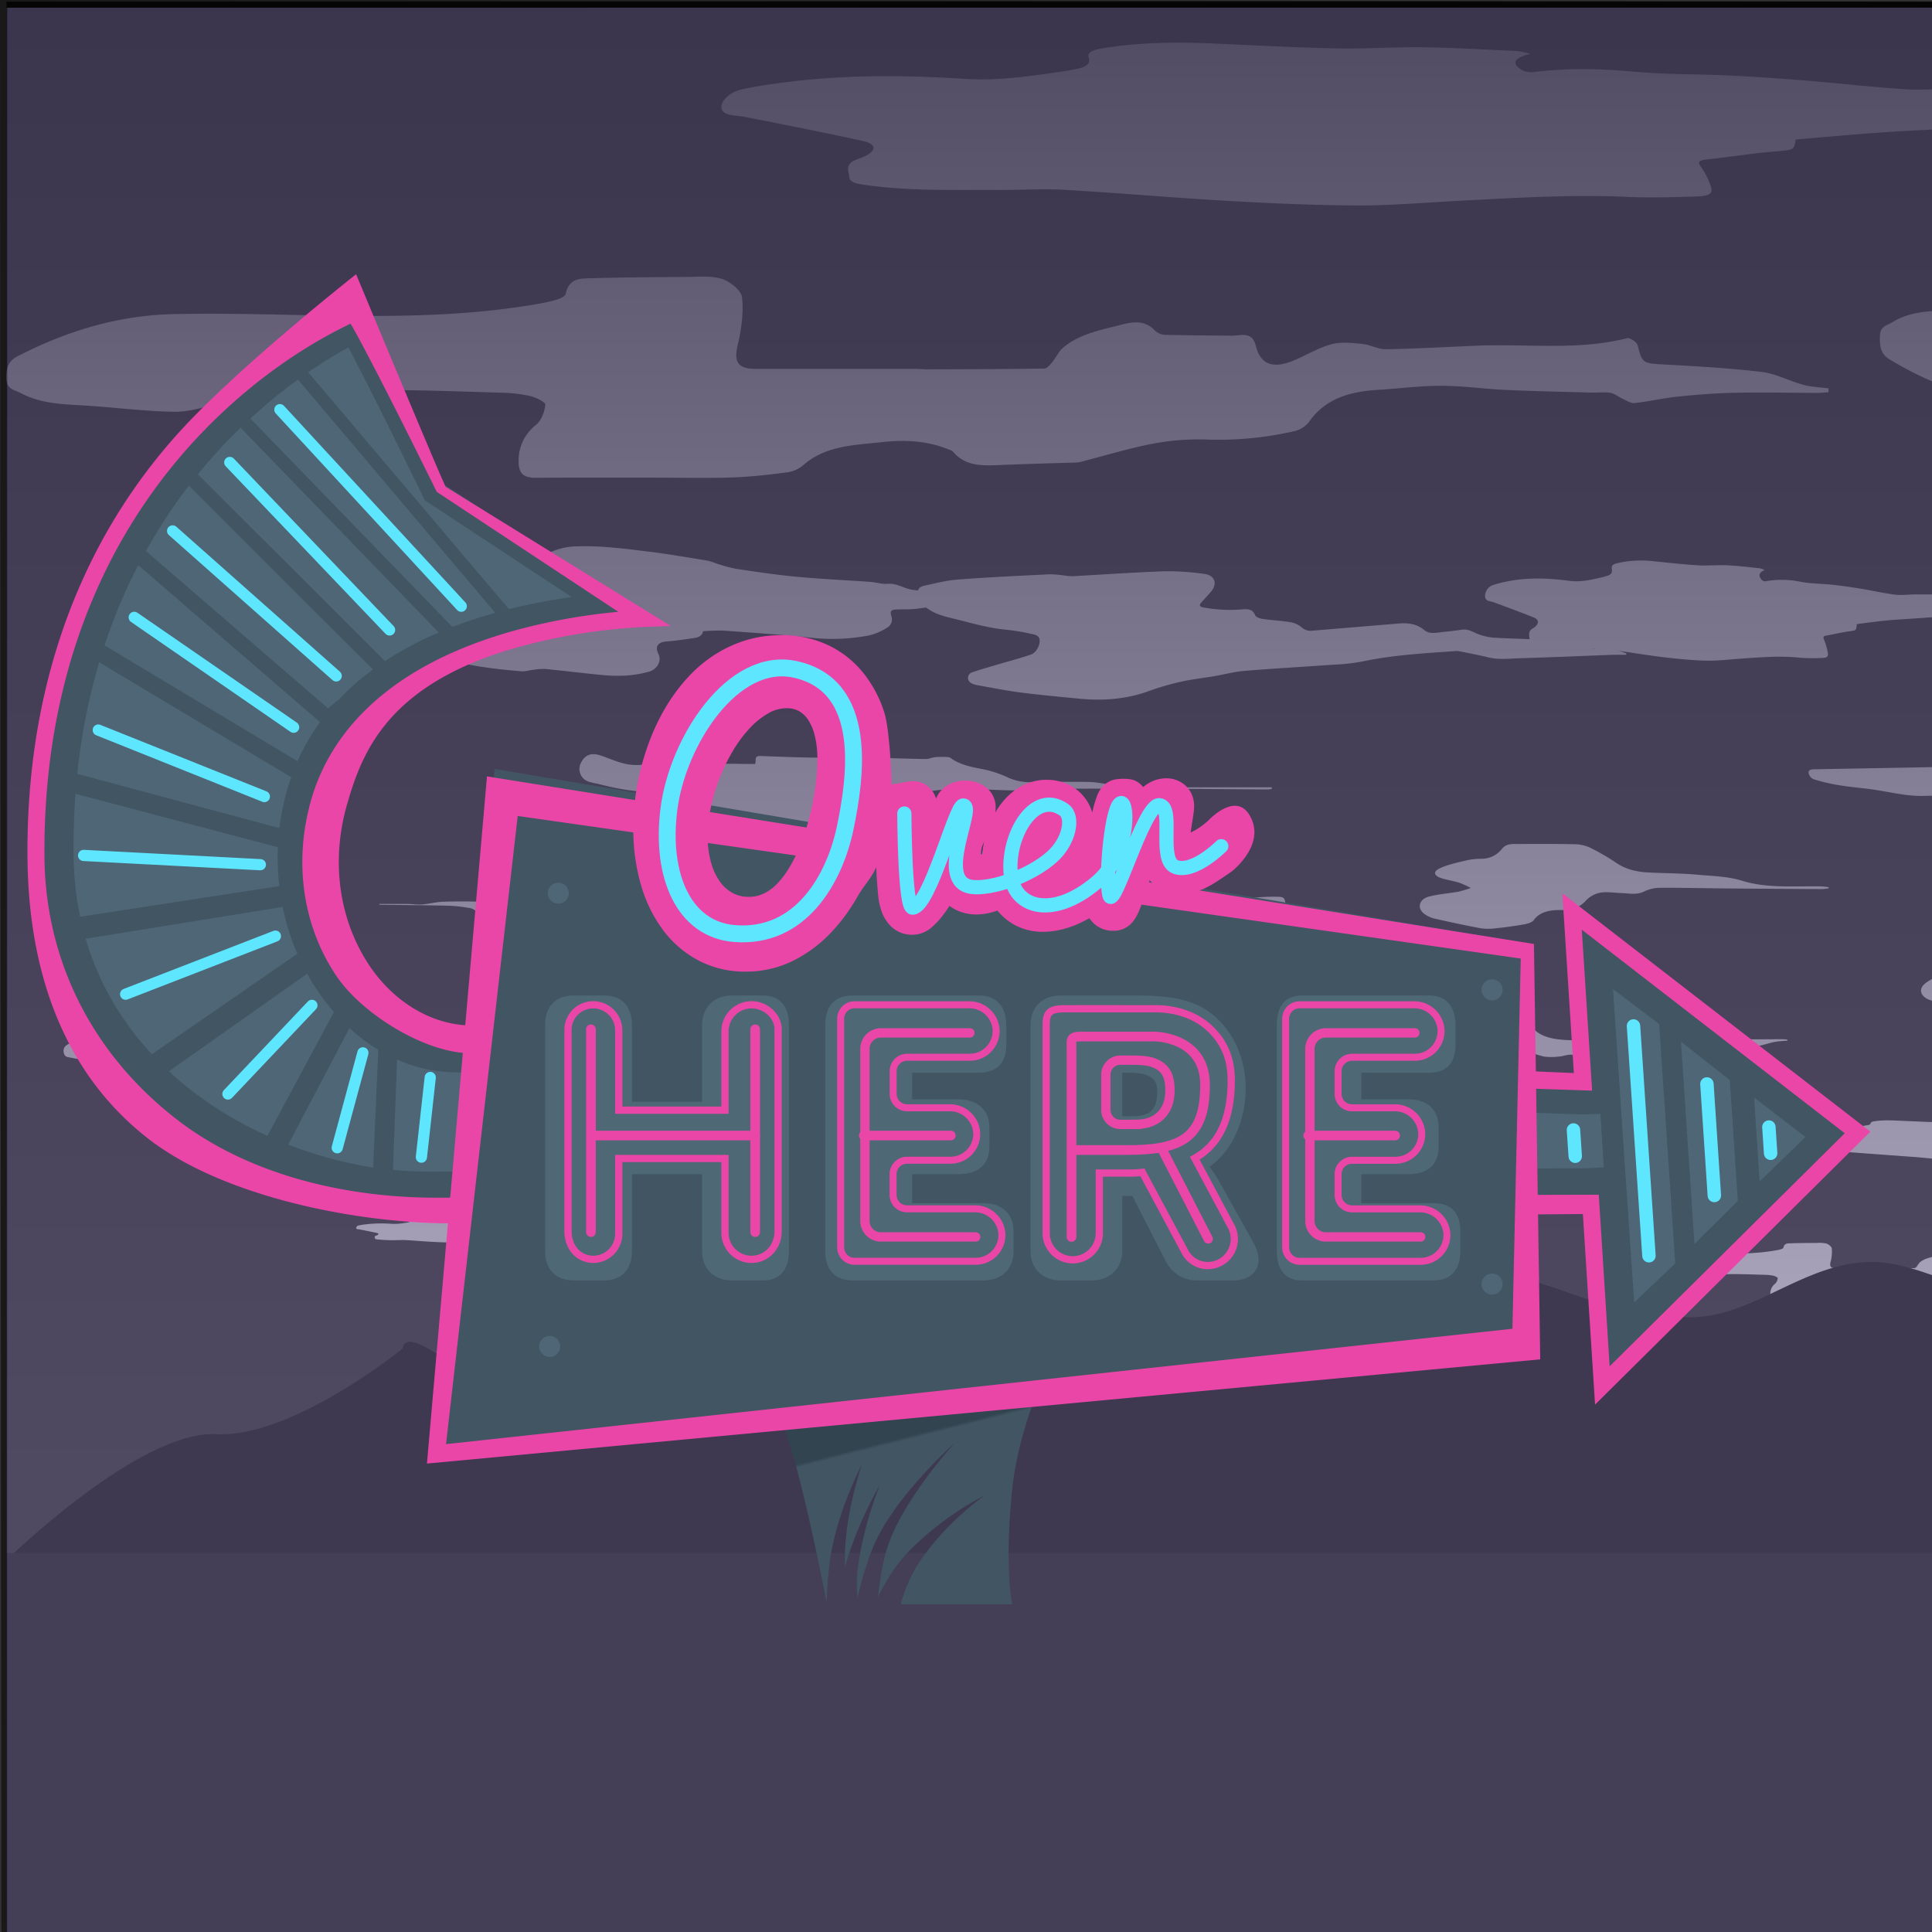 <svg xmlns="http://www.w3.org/2000/svg" xmlns:xlink="http://www.w3.org/1999/xlink" viewBox="0 0 800 800">
  <rect x="0" y="0" width="800" height="800" fill="#333333" stroke="none"/>
  <defs>
    <linearGradient id="linear-gradient" x1="2318.18" y1="0.7" x2="2318.18" y2="623.2" gradientUnits="userSpaceOnUse">
      <stop offset="0" stop-opacity="0.8"/>
      <stop offset="1" stop-opacity="0"/>
    </linearGradient>
    <linearGradient id="linear-gradient-2" x1="371.12" y1="541.09" x2="403.63" y2="669.99" gradientUnits="userSpaceOnUse">
      <stop offset="0.39" stop-color="#324450"/>
      <stop offset="0.4" stop-color="#415562"/>
    </linearGradient>
  </defs>
  <title>svg-neon</title>
  <g id="landscape-clouds">
    <path id="cloud" d="M166.25,253.27a41.55,41.55,0,0,0-5.8-1.63c-5.22-.71-10.51-1-15.72-1.83a82.75,82.75,0,0,1-9.31-2.44c-1.16-.32-1.45-0.86-1-2.1,1.28-3.85,4.91-4.63,8.31-5.44a76.42,76.42,0,0,1,15.59-1.76c11.1-.34,22.09,1.06,33.15.85q5.15-.1,10.29-0.5a8.29,8.29,0,0,0,2.45-1.06,3.5,3.5,0,0,1,1.07-.46c2.42-.15,4.84-0.3,7.26-0.35,3.42-.06,6.84,0,10.26-0.06a3.94,3.94,0,0,0,1-.44,22.66,22.66,0,0,0-1.57-3c-1.17-1.61-1.1-2.81.7-3.9a27.31,27.31,0,0,1,13.61-3.62c9.92-.31,19.7,1,29.47,2.2,8.15,1,16.25,2.43,24.36,3.74a33.68,33.68,0,0,1,3.8,1.23,61.86,61.86,0,0,0,7.89,2.13c8.19,1.22,16.4,2.47,24.65,3.24,10.28,1,20.62,1.43,30.93,2.17,2.42,0.17,4.86,1,7.21.81,4-.37,7,2.17,10.72,2.52s7.37,1.44,11.07,2.12,7.18,1.16,10.75,1.81a21,21,0,0,1,3,1l-0.15.68-2.83.26c-5.37.46-10.74,0.9-16.11,1.39-1.95.18-3.87,0.55-5.82,0.68-2.21.14-4.44,0.08-6.66,0.15-2.62.08-3.05,0.59-2.43,2.79a3.92,3.92,0,0,1-1.8,4.78,25.08,25.08,0,0,1-7.23,3.14,79.7,79.7,0,0,1-24.17,1c-12.09-1.27-24.23-2.08-36.36-2.95a78.77,78.77,0,0,0-8.45.28c-0.25,1.76-1.69,2.51-3.44,2.76-3.79.54-7.58,1.18-11.4,1.42s-5.16,2.13-3.6,5.18c1.41,2.77-.36,6.41-4,7.39a49,49,0,0,1-9.52,1.6,64.28,64.28,0,0,1-10.1-.28c-7.75-.73-15.46-1.71-23.21-2.46a26.38,26.38,0,0,0-5.17.37c-1.6.17-3.22,0.72-4.78,0.59-9.43-.81-18.82-1.82-28-4.21l-0.78-.21a33.21,33.21,0,0,0-8-1.29c-7-.35-14-1.44-21-2.3a16.62,16.62,0,0,1-3.28-.93c-3.75-1.28-4.24-4.18-1.27-6.76a21.7,21.7,0,0,1,8.65-4.27,48.68,48.68,0,0,0,6.8-3Z" transform="translate(2.7 0.7)" fill="#fff"/>
    <path id="cloud-2" data-name="cloud" d="M670.78,270.43c-1.83,0-3.67,0-5.5,0-12.7.47-25.41,1.06-38.11,1.41-4.56.13-9.15,0.77-13.71-.36-3.77-.94-7.6-1.64-11.41-2.42a6.78,6.78,0,0,0-1.81-.18c-13.06.92-26.14,1.62-39,4.37A88.89,88.89,0,0,1,549,274.56c-12.15.87-24.31,1.54-36.44,2.54-4.21.35-8.34,1.48-12.52,2.19-4.51.77-9.09,1.26-13.53,2.26a103.06,103.06,0,0,0-13.14,3.78c-9.42,3.48-19.14,4.24-29.09,3.28-8.2-.79-16.41-1.54-24.58-2.59-6.08-.79-12.09-2-18.12-3.09a7.28,7.28,0,0,1-2.24-.84,2.4,2.4,0,0,1,.19-4.27c2.79-1,5.69-1.83,8.55-2.68,5.33-1.59,10.71-3,16-4.76,2.41-.78,4.25-4.42,3.59-6.73a2.88,2.88,0,0,0-1.91-1.55,94.05,94.05,0,0,0-11.35-2c-7.42-.6-14.41-2.72-21.52-4.46-3.82-.93-7.59-1.75-10.86-3.92a10.28,10.28,0,0,1-4.55-5.76c-0.57-2,.12-3.58,2.32-4.07,4.59-1,9.2-2.24,13.87-2.59,12.75-1,25.54-1.57,38.32-2.2a46.5,46.5,0,0,1,6.42.56,21,21,0,0,0,3,.23c12.84-.69,25.68-1.62,38.53-2.05A107.65,107.65,0,0,1,496,236.95c4.2,0.49,5.51,3.94,2.94,7.09-1.33,1.64-2.82,3.17-4.22,4.77-1,1.11-.69,1.71.86,2a59.4,59.4,0,0,0,16.34.79c2.4-.19,4.16.09,5.14,2.5,0.31,0.75,1.9,1.31,3,1.47,4,0.57,8.07.78,12,1.44a10.17,10.17,0,0,1,4.31,2.11,5.3,5.3,0,0,0,4,1.36c12-1,24.1-2,36.15-3,3.9-.32,7.38.11,10.54,2.72,2.42,2,5.7.92,8.62,0.68,2.42-.19,4.82-0.55,7.22-0.86,2.63-.34,4.59,1.23,6.85,2a24.09,24.09,0,0,0,5.65,1.29c5.05,0.35,10.12.41,15.18,0.67,2.54,0.13,5,.33,7.25,1.9,1.22,0.84,3.18.92,4.84,1.06,4,0.34,7.94.53,11.91,0.75a23.67,23.67,0,0,0,4.25.07c4.25-.54,8.09.66,11.89,2.1v0.57Z" transform="translate(2.7 0.7)" fill="#fff"/>
    <path id="cloud-3" data-name="cloud" d="M827,456.82A130,130,0,0,1,845.16,459l0.13,0a6,6,0,0,1,2.14.42c0.32,0.26-.07,1-0.16,1.46-0.23,1.28,1.07,2.28,2.87,2.43,4.13,0.33,8.23.84,12.36,1.1,8.08,0.51,16.19.83,24.26,1.39,4.84,0.34,9.62,1.06,14.45,1.47,3.77,0.32,7.58.42,11.36,0.65a2.89,2.89,0,0,1,.88.37l-0.71.44a0.32,0.32,0,0,1-.13,0c-6.82.45-13.47,1.64-20.45,1.51s-14.07.08-20.84,1.69c-1.82.43-3.55,1.08-5.39,1.44-1.58.31-3.28,0.33-4.91,0.56a21.38,21.38,0,0,0-2.44.59c-0.2.05-.38,0.17-0.58,0.21-2.89.59-5.75,1.26-8.68,1.71a47.12,47.12,0,0,1-6.42.45c-2.43,0-4.87-.14-7.31-0.19a3.21,3.21,0,0,0-1.25.27c-2.35,1-4.78,2-7,3.13a11.28,11.28,0,0,0-2.75,2.52,12.18,12.18,0,0,0-1,1.64,2,2,0,0,1-2,.76c-4.1-.43-8.21-0.84-12.3-1.3-1.42-.16-2.8-0.48-4.22-0.64-0.83-.09-1-0.35-1-0.89,0.13-1.41-1.19-2.56-3.22-2.77-3.44-.35-6.88-0.71-10.34-1-13.77-1-27.56-2-41.31-3.11-5-.42-9.95-1.23-14.84-2.09a22.22,22.22,0,0,1-5.58-2c-1.16-.55-1-1.86.14-2.48a19.72,19.72,0,0,1,9.34-2c6.61,0,13.22.39,19.85,0a115,115,0,0,0,12.85-1.6,1.25,1.25,0,0,0,.88-0.53c0.08-.7.66-0.84,1.5-1,4.45-.7,8.89-0.28,13.35-0.12,7.06,0.26,14.14.9,21.17-.23,1.32-.21,2.61-0.51,3.88-0.82,0.78-.19,1-1.58.62-2.52a3.53,3.53,0,0,1-.47-1.91,1.91,1.91,0,0,1,1.4-1c2.75-.29,5.53-0.52,8.32-0.6C823.44,456.44,825.25,456.7,827,456.82Z" transform="translate(2.7 0.7)" fill="#fff"/>
    <path id="cloud-4" data-name="cloud" d="M482,520c-0.23,0-.46.06-0.69,0.07l-22.48.4c-2.37,0-4.75.14-7.12,0.11-2.82,0-5.65-.18-8.47-0.28a2.45,2.45,0,0,0-.77,0c-1.64.55-3.38,0.32-5.08,0.37-3.27.1-6.55,0.1-9.82,0.2a7.83,7.83,0,0,0-4.63,1.29,5.35,5.35,0,0,1-3.83.67,2.73,2.73,0,0,1-1.31-.7,2.83,2.83,0,0,0-1.71-.68,8.89,8.89,0,0,1-2.08-.48,19.66,19.66,0,0,0-6.82-1.27q-6.93.15-13.87,0.25c-0.69,0-1.11.05-1.12,0.68s-0.74,1-1.57,1.3a19.61,19.61,0,0,1-6.66.87,27.57,27.57,0,0,0-6.77.58,5.62,5.62,0,0,0-2.76,1.43,2,2,0,0,1-1.17.45c-3.13.09-6.26,0.21-9.38,0.16-1.74,0-3.48-.35-5.22-0.54-0.14,0-.28,0-0.42-0.05-2.83-.08-5.65-0.16-8.48-0.22-5.58-.11-11.15-0.34-16.75-0.23a43.85,43.85,0,0,1-6.51-.84c-1.31-.18-2.64-0.28-3.94-0.5a23.29,23.29,0,0,1-3.21-.74,1.09,1.09,0,0,1-.67-0.86c0-.45.64-0.4,1.13-0.41l47.09-.85,0.94,0a3.6,3.6,0,0,0-1.42-2c-0.48-.26-0.71-0.73-1.18-1a21.84,21.84,0,0,0-2.67-1.39c-1.43-.61-1.91-1.47-1.14-2.39a1.44,1.44,0,0,1,.9-0.41c4.88-.11,9.76-0.27,14.64-0.25,3.06,0,6.12.34,9.19,0.5,1.28,0.07,2.59,0,3.85.09,3.69,0.39,7.37,0,11.06,0,1.35,0,2.7,0,4-.07,0.94,0,1.2-.21,1.2-0.88s0-1,0-1.57,0.23-.61.87-0.61a25,25,0,0,1,3.35,0,34.89,34.89,0,0,1,3.88,1c1,0.26,2,.58,3,0.78a27.6,27.6,0,0,0,5.86.29,4.43,4.43,0,0,1,1.46.38,17.09,17.09,0,0,1,1.89.75,4.3,4.3,0,0,1,1.48.93,12.12,12.12,0,0,0,3.24,2.45,7.13,7.13,0,0,0,3.24.94c2.88,0.32,5.74.77,8.63,1,2.64,0.19,5.32.1,8,.17,0.9,0,1.8.26,2.7,0.27,1.6,0,3.21-.08,4.82,0s3.3,0.2,4.95.27c2,0.09,3.94.18,5.92,0.2s3.79-.06,5.68,0c2.24,0,4.49.12,6.73,0.18Z" transform="translate(2.7 0.7)" fill="#fff"/>
    <path id="cloud-5" data-name="cloud" d="M1291.58,358.33c-6.71-.36-12.37-0.61-18-1-8.2-.55-16.33-1.77-24.62-1.21-5,.33-10,1.18-14.89,1a68.54,68.54,0,0,1-12.88-2.07c-3-.67-3.72-2.14-3-4.34,1.06-3.19,4.55-5.52,9.19-6q13-1.42,26.06-2.76c1.91-.19,3-0.52,3.07-2.17,0-.78,1.4-1.76,2.51-2.26a11.12,11.12,0,0,1,4.09-.75c11.17-.19,22.42-0.95,33.48-0.22,7.38,0.49,15.15,1.5,21.92,4.36a19.73,19.73,0,0,0,6.21,1.31c6.4,0.39,8.93,3.51,10.89,7.15,0.84,1.55,1.71,3.09,2.57,4.64,2.65,4.81,8.15,6.35,14.93,6.45,6.55,0.09,13.11.07,19.64,0.34a176.69,176.69,0,0,1,21.57,2.14c5.26,0.86,10.94.44,16.44,0.56,1.87,0,3.75,0,5.62,0l0,0.5h-3c-12.74,0-25.49.16-38.23,0a100.19,100.19,0,0,0-25.45,2.54,55.79,55.79,0,0,1-14.52,1.49c-14.5-.31-29-0.47-43.51-0.8-1.63,0-4.24-.56-4.6-1.3-0.48-1,.68-2.41,1.41-3.56C1289.28,361,1290.42,359.8,1291.58,358.33Z" transform="translate(2.7 0.7)" fill="#fff"/>
    <path id="cloud-6" data-name="cloud" d="M4463.7,342.44c-6.71-.36-12.37-0.61-18-1-8.2-.55-16.33-1.77-24.62-1.21-5,.33-10,1.18-14.89,1a68.54,68.54,0,0,1-12.88-2.07c-3-.67-3.72-2.14-3-4.34,1.06-3.19,4.55-5.52,9.19-6q13-1.42,26.06-2.76c1.91-.19,3-0.52,3.07-2.17,0-.78,1.4-1.76,2.51-2.26a11.12,11.12,0,0,1,4.09-.75c11.17-.19,22.42-0.95,33.48-0.22,7.38,0.49,15.15,1.5,21.92,4.36a19.73,19.73,0,0,0,6.21,1.31c6.4,0.39,8.93,3.51,10.89,7.15,0.84,1.55,1.71,3.09,2.57,4.64,2.65,4.81,8.15,6.35,14.93,6.45,6.55,0.09,13.11.07,19.64,0.34a176.69,176.69,0,0,1,21.57,2.14c5.26,0.86,10.94.44,16.44,0.56,1.87,0,3.75,0,5.62,0l0,0.5h-3c-12.74,0-25.49.16-38.23,0a100.19,100.19,0,0,0-25.45,2.54,55.79,55.79,0,0,1-14.52,1.49c-14.5-.31-29-0.47-43.51-0.8-1.63,0-4.24-.56-4.6-1.3-0.48-1,.68-2.41,1.41-3.56C4461.39,345.15,4462.53,343.91,4463.7,342.44Z" transform="translate(2.7 0.7)" fill="#fff"/>
    <path id="cloud-7" data-name="cloud" d="M1655.15,354.25c-3.55.88-3.29,1.93-1.69,3a4,4,0,0,0,2.16.45,87.64,87.64,0,0,1,19.23-.07c5.79,0.53,11.78.41,17.66,0.7,5,0.24,9.91.59,14.83,1,6.17,0.5,12.27,1.23,18.46,1.61,3.41,0.21,6.94-.13,10.42-0.19s6.69-.06,10-0.1l3.24-.06a6.54,6.54,0,0,1,1.76,0c3.91,1.57,8.45.46,12.64,0.78s8.26,0.35,12.36.63c1.88,0.13,3.66.74,5.53,0.78,4.51,0.1,9.06-.11,13.57,0,3.1,0.07,6.15.6,9.25,0.68,5.81,0.15,11.65.26,17.48,0.13,2.37-.05,4.69-0.42,6.92.22,0.41,0.12.77,0.3,1.68,0.67-1.2.08-1.8,0.15-2.41,0.16-4.1.12-8.2,0.28-12.3,0.34-5.81.08-11.61,0.09-17.42,0.13-0.76,0-1.53.07-2.29,0.12-4.25.32-8.48,0.73-12.74,0.93-3.25.15-6.53,0-9.8,0-2.52.05-5,.27-7.57,0.41-0.49,0-1,.11-1.46.1-4.45-.11-8.9-0.24-13.34-0.34a2.32,2.32,0,0,0-1.14.21c-1.44,1.3-3.88,1.13-6,1.26-7.22.45-14.47,0.71-21.69,1.17-5.85.37-11.67,0.93-17.48,1.41-0.31,2.07-.36,2-4.18,2.29-4.19.36-8.31,1-12.48,1.48-1.75.19-1.77,0.55-1.19,1.37A14.07,14.07,0,0,1,1689,379c0.55,1.57,0,2-2.94,2.1-4.16.12-8.37,0.27-12.5,0.08-10.84-.5-21.6.19-32.39,0.76-6.2.33-12.42,0.87-18.61,0.85-8.13,0-16.26-.4-24.34-0.85-10.34-.59-20.61-1.5-31-2.09-4-.23-8.16.06-12.24,0-8.47,0-17,.24-25.28-1-1.56-.23-2.79-0.49-2.87-1.46-0.09-1.14-.92-2.4,1.31-3.29,0.56-.22,1.18-0.4,1.68-0.66,2.21-1.13,2.14-2.29-.55-2.88-7.27-1.59-14.65-3-22-4.49-1.68-.33-3.92-0.14-4.43-1.45s1.25-3.14,3.6-3.69c2.5-.59,5.17-1,7.82-1.32a175.86,175.86,0,0,1,34.44-.72c6.12,0.38,11.82-.48,17.61-1.29,1.07-.15,2.12-0.35,3.17-0.55,1.85-.35,2.83-1,2.43-2.14s1.09-1.54,2.65-1.79a100.37,100.37,0,0,1,20.23-.91c8,0.34,16,.76,24.06.94,5.33,0.11,10.71-.29,16-0.21,5.92,0.08,11.82.44,17.72,0.7A19.31,19.31,0,0,1,1655.15,354.25Z" transform="translate(2.7 0.7)" fill="#fff"/>
    <path id="cloud-8" data-name="cloud" d="M193.87,504.64c-1.14.28-1.06,0.62-.55,1a1.29,1.29,0,0,0,.7.14,28.26,28.26,0,0,1,6.2,0c1.87,0.17,3.8.13,5.7,0.22,1.6,0.08,3.19.19,4.78,0.32,2,0.16,4,.4,6,0.52,1.1,0.07,2.24,0,3.36-.06l3.23,0,1,0a2.11,2.11,0,0,1,.57,0c1.26,0.51,2.72.15,4.08,0.25s2.66,0.11,4,.2c0.61,0,1.18.24,1.78,0.25,1.45,0,2.92,0,4.37,0,1,0,2,.19,3,0.22,1.87,0,3.76.08,5.64,0a7.42,7.42,0,0,1,2.23.07c0.13,0,.25.1,0.54,0.22l-0.78.05c-1.32,0-2.64.09-4,.11-1.87,0-3.74,0-5.62,0-0.25,0-.49,0-0.74,0-1.37.1-2.74,0.24-4.11,0.3-1,0-2.11,0-3.16,0-0.81,0-1.63.09-2.44,0.13-0.16,0-.32,0-0.47,0l-4.3-.11a0.75,0.75,0,0,0-.37.07,3.19,3.19,0,0,1-1.92.41c-2.33.14-4.67,0.23-7,.38-1.89.12-3.76,0.3-5.64,0.45-0.1.67-.12,0.63-1.35,0.74s-2.68.33-4,.48c-0.57.06-.57,0.18-0.38,0.44a4.54,4.54,0,0,1,.58,1.13c0.18,0.51,0,.65-0.95.68-1.34,0-2.7.09-4,0-3.49-.16-7,0.06-10.44.24-2,.1-4,0.28-6,0.27-2.62,0-5.24-.13-7.85-0.28-3.33-.19-6.65-0.48-10-0.67-1.3-.07-2.63,0-3.95,0a58.93,58.93,0,0,1-8.15-.31c-0.5-.07-0.9-0.16-0.93-0.47s-0.3-.77.42-1.06c0.18-.07.38-0.13,0.54-0.21,0.71-.36.69-0.74-0.18-0.93-2.35-.51-4.72-1-7.1-1.45-0.54-.11-1.26,0-1.43-0.47a1.26,1.26,0,0,1,1.16-1.19c0.81-.19,1.67-0.31,2.52-0.42a56.7,56.7,0,0,1,11.11-.23,27.74,27.74,0,0,0,5.68-.42c0.35,0,.68-0.11,1-0.18,0.6-.11.91-0.31,0.78-0.69s0.35-.5.85-0.58a32.36,32.36,0,0,1,6.52-.29c2.58,0.11,5.17.25,7.76,0.3,1.72,0,3.45-.09,5.18-0.07,1.91,0,3.81.14,5.71,0.23A6.23,6.23,0,0,1,193.87,504.64Z" transform="translate(2.7 0.7)" fill="#fff"/>
    <path id="cloud-9" data-name="cloud" d="M1813,557.08c-0.4,0-.8,0-1.2.08a117.27,117.27,0,0,1-15.13,0c-5.21-.17-10.45-0.52-15.66.07a23.43,23.43,0,0,1-3.05.62c-10.54-.33-20.92,1.12-31.39,1.34a26.87,26.87,0,0,1-7-1.07c-4.78-1.22-9.56-.69-14.36-0.32a2.55,2.55,0,0,0-2.23,1.5c-0.5,1-1.47,1.5-3,1.6a30.55,30.55,0,0,1-8.35-.17,17,17,0,0,0-4.36-.16q-5.83.35-11.63,0.9a20.17,20.17,0,0,0-3.68.81,1.69,1.69,0,0,0-1,.83c-0.24.73-.91,0.88-1.79,0.94l-11.55.71c-2.24.14-3.11,0.89-2.95,2.47,0.27,2.59.84,2.17-3.07,2.51a37.55,37.55,0,0,1-9-.4,8,8,0,0,0-1.66-.07c-4.42.26-8.82,0.57-13.24,0.77a18.84,18.84,0,0,1-3.8-.34,1.32,1.32,0,0,1-.94-0.8,1.57,1.57,0,0,1,.85-0.76c0.61-.36,1.31-0.65,1.92-1,1.14-.68,2.18-1.47,3.39-2.08a0.84,0.84,0,0,0,.47-1.27,2.09,2.09,0,0,0-2.12-1.23c-1.3,0-2.62.22-3.89,0.1-4.21-.38-8.4-0.88-12.6-1.32a6.58,6.58,0,0,0-1.4-.06c-6.46.74-12.69-.09-18.86-1.34a1.69,1.69,0,0,1-1.56-1.23c-0.86-2.76,1.5-4,5.21-4.36,6.64-.71,13.39-1,20.1-1.27,1.4-.07,2.83.5,4.27,0.6a84.58,84.58,0,0,0,12.91,0c4.91-.4,9.85-0.68,14.79-0.91a19.6,19.6,0,0,1,4.47.32,29.13,29.13,0,0,0,7.32.23c10.86-.68,21.71-1.36,32.58-2,2.22-.12,4.49.23,6.7,0.08a52.92,52.92,0,0,1,12.48.34,2.25,2.25,0,0,0,.77,0,9.81,9.81,0,0,1,6.08,1.06,1,1,0,0,1,.33.15c1.45,1.73,4,1.29,6.16,1.45,2.86,0.21,5.75.23,8.63,0.32,2.06,0.06,4.13.07,6.2,0.15,1.06,0,2.12.18,3.17,0.3a21.18,21.18,0,0,0,3.78.44,55,55,0,0,1,7.45.36c3.34,0.2,6.71.23,10.06,0.33,4.93,0.14,9.87.21,14.8,0.42a113.45,113.45,0,0,0,14.26,0c0.34,0,.69,0,1,0a1,1,0,0,1,.32.11Z" transform="translate(2.7 0.7)" fill="#fff"/>
    <path id="cloud-10" data-name="cloud" d="M362.78,498.82l-0.79,0a77.52,77.52,0,0,1-10,0,71.47,71.47,0,0,0-10.35,0,15.49,15.49,0,0,1-2,.41c-7-.22-13.83.74-20.75,0.88a17.76,17.76,0,0,1-4.64-.71c-3.16-.81-6.32-0.46-9.49-0.21a1.69,1.69,0,0,0-1.47,1,2.08,2.08,0,0,1-2,1.06,20.2,20.2,0,0,1-5.52-.11,11.22,11.22,0,0,0-2.88-.11q-3.85.23-7.69,0.59a13.33,13.33,0,0,0-2.43.54,1.12,1.12,0,0,0-.69.55,1.11,1.11,0,0,1-1.18.62l-7.64.47c-1.48.09-2.06,0.59-1.95,1.63,0.18,1.71.56,1.44-2,1.66a24.82,24.82,0,0,1-5.94-.26,5.32,5.32,0,0,0-1.1,0c-2.92.17-5.83,0.38-8.76,0.51a12.46,12.46,0,0,1-2.51-.22,0.87,0.87,0,0,1-.62-0.53,1,1,0,0,1,.56-0.5c0.4-.24.87-0.43,1.27-0.67,0.75-.45,1.44-1,2.24-1.38a0.55,0.55,0,0,0,.31-0.84,1.38,1.38,0,0,0-1.4-.81c-0.86,0-1.73.14-2.57,0.07-2.78-.25-5.55-0.58-8.33-0.87a4.35,4.35,0,0,0-.93,0,39.61,39.61,0,0,1-12.47-.88,1.12,1.12,0,0,1-1-.81c-0.57-1.82,1-2.62,3.44-2.88,4.39-.47,8.85-0.63,13.29-0.84a25.5,25.5,0,0,1,2.82.4,55.91,55.91,0,0,0,8.53,0c3.25-.26,6.51-0.45,9.78-0.6a13,13,0,0,1,3,.21,19.26,19.26,0,0,0,4.84.15c7.18-.45,14.35-0.9,21.54-1.3,1.46-.08,3,0.15,4.43.05a35,35,0,0,1,8.25.22,1.49,1.49,0,0,0,.51,0,6.49,6.49,0,0,1,4,.7,0.68,0.68,0,0,1,.22.1c1,1.15,2.64.85,4.07,1,1.89,0.14,3.8.15,5.71,0.21,1.36,0,2.73,0,4.1.1,0.7,0,1.4.12,2.1,0.2a14,14,0,0,0,2.5.29,36.36,36.36,0,0,1,4.93.24c2.21,0.13,4.43.15,6.65,0.22,3.26,0.09,6.53.14,9.78,0.28a75,75,0,0,0,9.42,0c0.23,0,.46,0,0.69,0a0.69,0.69,0,0,1,.21.07v0.18Z" transform="translate(2.7 0.7)" fill="#fff"/>
    <path id="cloud-11" data-name="cloud" d="M962.3,556.57a0.68,0.68,0,0,1-.14.16l-3.88.41c-0.3,0-.59.11-0.89,0.16a5.47,5.47,0,0,1-.74.12l-4.69.18a1.22,1.22,0,0,0-.93.34,0.93,0.93,0,0,1-.52.09c-0.25,0-.49-0.1-0.73-0.1-1.29,0-2.58.05-3.86,0.15a14.54,14.54,0,0,1-3.08-.23c-0.37,0-.75-0.07-1.13-0.09-0.69,0-1.37-.11-2.06-0.12s-1.4.07-2.09,0-1.48-.2-2.22-0.3a1.53,1.53,0,0,0-.2-0.06c-1.5,0-3-.37-4.47-0.12a1,1,0,0,0-.65.41,1.47,1.47,0,0,1-1.39.66l-8.5.33a0.31,0.31,0,1,0-.1.47c0.43,0.19.9,0.35,1.32,0.55a0.61,0.61,0,0,1,.31.33c0.14,0.44,0,.53-0.6.56l-2.81.11a4.14,4.14,0,0,1-1.72-.13,1.38,1.38,0,0,0-.49,0c-0.68,0-1.36.07-2,.07a40.15,40.15,0,0,1-4.77,0,30.57,30.57,0,0,0-5.47-.08,9.13,9.13,0,0,1-2-.2c-0.41-.06-0.42-0.46-0.06-0.73,0.59-.44.5-0.78-0.31-1a6.41,6.41,0,0,0-1.42-.18,18.77,18.77,0,0,1-3.39-.09,12.47,12.47,0,0,0-2,0c-1,0-2-.1-3-0.11a19.74,19.74,0,0,1-3-.09c-1.25-.2-2.55-0.24-3.83-0.36-0.8-.08-1.11-0.68-0.58-1.15a2.2,2.2,0,0,1,1.46-.54c0.9,0,1.8-.09,2.7-0.09a7.61,7.61,0,0,0,2.77-.48,3.5,3.5,0,0,1,1-.19l12.63-.48,0.73,0a1.17,1.17,0,0,0,0-.26c-0.05-.34.17-0.45,0.64-0.47l9.1-.34c0.66,0,1.32-.08,2-0.07s1.22,0.09,1.84.12c0.44,0,.88,0,1.32,0a2.23,2.23,0,0,1,1.09.27,3.83,3.83,0,0,0,1.52.32c1.43,0,2.87-.1,4.3-0.13a5.17,5.17,0,0,1,.94.14c0.49,0.08,1,.2,1.48.24,0.86,0.08,1.73.12,2.59,0.18a4.55,4.55,0,0,1,.49,0c1,0.18,2,.32,2.88.57a13.27,13.27,0,0,0,4.66.62c1-.08,2,0,3-0.14a24.4,24.4,0,0,1,2.9,0,25,25,0,0,1,5,.63,25.58,25.58,0,0,0,5.46.11c0.56,0,1.12.06,1.69,0.07,0.77,0,1.54,0,2.3,0C961.3,556.61,961.76,556.59,962.3,556.57Z" transform="translate(2.7 0.7)" fill="#fff"/>
    <path id="cloud-12" data-name="cloud" d="M737.28,430.21c-1.73.17-3.51,0.21-5.18,0.54-2.84.56-5.54,1.66-8.41,1.9-6.71.58-13.48,0.85-20.23,1.12-3.76.15-4,.24-4.85,2.8a2.88,2.88,0,0,1-2.16,1.08c-9.92-1.84-20-.81-30.06-1.1-6.24-.18-12.48-0.45-18.73-0.53-1.6,0-3.2.67-4.84,0.78a24.69,24.69,0,0,1-6.19,0,63.85,63.85,0,0,1-7.36-2.31c-3.74-1.2-6.9-1.16-8,2.07-0.76,2.23-3,1.48-5,1.5-4.49,0-9,0-13.47.13a3.7,3.7,0,0,0-1.93.62c-2,1.5-4.2,1.37-6.74.89-4.18-.79-8.5-1.34-11.89-3.42a16.58,16.58,0,0,1-2.15-2.1,3.17,3.17,0,0,0-1.63-1c-7.85-.09-15.71-0.1-23.56-0.12-0.91,0-1.81.07-2.72,0.07H520c-3.63,0-4.43,1-3.65,3.48a16,16,0,0,1,.9,7.1c-0.15,1-2.41,2.36-4.09,2.74a33.65,33.65,0,0,1-7.29.29c-6.45,0-12.91-.05-19.35-0.19-2.16,0-4.32,0-5-2.32-0.21-.74-3.65-1.23-5.7-1.49-24.4-3.1-49-1.11-73.56-1.5A93.29,93.29,0,0,1,370.61,435c-2.22-.83-2.39-2-2.32-3.48s1.62-1.53,3-2.05c4.07-1.56,8.47-1.61,12.89-1.81,6-.27,12-0.86,18.07-0.92a52.78,52.78,0,0,1,9.23,1.23c2.6,0.44,5.12,1.44,7.72,1.54,8.5,0.32,17,.44,25.55.45,7.88,0,15.77-.22,23.65-0.39a41.21,41.21,0,0,0,5.89-.48c1.19-.2,3.21-0.91,3.16-1.29a4.27,4.27,0,0,0-1.88-3c-2.47-1.5-3.5-3.23-3.52-5.46,0-1.76,1-2.39,3.44-2.38,7.91,0,15.82,0,23.73,0,5.36,0,10.73-.1,16.09,0,3.78,0.09,7.56.41,11.32,0.78a7.51,7.51,0,0,1,3.13,1.08c4.57,2.92,10.42,2.93,16,3.39a36.19,36.19,0,0,0,13.55-1.13,2.2,2.2,0,0,0,.71-0.25c2.57-2.27,6.13-2.12,9.71-2,5,0.15,9.94.25,14.92,0.37a6.94,6.94,0,0,1,1.08.06c4.92,0.92,9.79,2,14.77,2.73a68.43,68.43,0,0,0,10.75.62,92.67,92.67,0,0,1,18,1.25,5.77,5.77,0,0,1,2.88,1.32c3.4,3.56,8.47,4.54,14.1,4.79,4.24,0.19,8.47.6,12.71,0.59s8.71-.47,13.07-0.61c5.79-.19,11.59-0.27,17.38-0.39a36.89,36.89,0,0,0,3.81,0,14.25,14.25,0,0,0,2.52-.9,6.76,6.76,0,0,1,2.37-.61c2.94,0.24,5.83.74,8.77,1,3.85,0.29,7.73.51,11.6,0.57,5.45,0.08,10.91,0,16.37,0,0.85,0,1.69.06,2.54,0.1v0.55Z" transform="translate(2.7 0.7)" fill="#fff"/>
    <path id="cloud-13" data-name="cloud" d="M2199.47,430.21c-1.73.17-3.51,0.21-5.18,0.54-2.84.56-5.54,1.66-8.41,1.9-6.71.58-13.48,0.85-20.23,1.12-3.76.15-4,.24-4.85,2.8a2.88,2.88,0,0,1-2.16,1.08c-9.92-1.84-20-.81-30.06-1.1-6.24-.18-12.48-0.45-18.73-0.53-1.6,0-3.2.67-4.84,0.78a24.69,24.69,0,0,1-6.19,0,63.85,63.85,0,0,1-7.36-2.31c-3.74-1.2-6.9-1.16-8,2.07-0.76,2.23-3,1.48-5,1.5-4.49,0-9,0-13.47.13a3.7,3.7,0,0,0-1.93.62c-2,1.5-4.2,1.37-6.74.89-4.18-.79-8.5-1.34-11.89-3.42a16.58,16.58,0,0,1-2.15-2.1,3.17,3.17,0,0,0-1.63-1c-7.85-.09-15.71-0.1-23.56-0.12-0.91,0-1.81.07-2.72,0.07h-32.2c-3.63,0-4.43,1-3.65,3.48a16,16,0,0,1,.9,7.1c-0.15,1-2.41,2.36-4.09,2.74a33.65,33.65,0,0,1-7.29.29c-6.45,0-12.91-.05-19.35-0.19-2.16,0-4.32,0-5-2.32-0.21-.74-3.65-1.23-5.7-1.49-24.4-3.1-49-1.11-73.56-1.5a93.29,93.29,0,0,1-31.66-6.21c-2.22-.83-2.39-2-2.32-3.48s1.62-1.53,3-2.05c4.07-1.56,8.47-1.61,12.89-1.81,6-.27,12-0.86,18.07-0.92a52.78,52.78,0,0,1,9.23,1.23c2.6,0.44,5.12,1.44,7.72,1.54,8.5,0.32,17,.44,25.55.45,7.88,0,15.77-.22,23.65-0.39a41.21,41.21,0,0,0,5.89-.48c1.19-.2,3.21-0.91,3.16-1.29a4.27,4.27,0,0,0-1.88-3c-2.47-1.5-3.5-3.23-3.52-5.46,0-1.76,1-2.39,3.44-2.38,7.91,0,15.82,0,23.73,0,5.36,0,10.73-.1,16.09,0,3.78,0.09,7.56.41,11.32,0.78a7.51,7.51,0,0,1,3.13,1.08c4.57,2.92,10.42,2.93,16,3.39a36.19,36.19,0,0,0,13.55-1.13,2.2,2.2,0,0,0,.71-0.25c2.57-2.27,6.13-2.12,9.71-2,5,0.15,9.94.25,14.92,0.37a6.94,6.94,0,0,1,1.08.06c4.92,0.92,9.79,2,14.77,2.73a68.43,68.43,0,0,0,10.75.62,92.67,92.67,0,0,1,18,1.25,5.77,5.77,0,0,1,2.88,1.32c3.4,3.56,8.47,4.54,14.1,4.79,4.24,0.19,8.47.6,12.71,0.59s8.71-.47,13.07-0.61c5.79-.19,11.59-0.27,17.38-0.39a36.89,36.89,0,0,0,3.81,0,14.25,14.25,0,0,0,2.52-.9,6.76,6.76,0,0,1,2.37-.61c2.94,0.24,5.83.74,8.77,1,3.85,0.29,7.73.51,11.6,0.57,5.45,0.08,10.91,0,16.37,0,0.85,0,1.69.06,2.54,0.1v0.55Z" transform="translate(2.7 0.7)" fill="#fff"/>
    <path id="cloud-14" data-name="cloud" d="M3829,430.21c-1.73.17-3.51,0.21-5.18,0.54-2.84.56-5.54,1.66-8.41,1.9-6.71.58-13.48,0.85-20.23,1.12-3.76.15-4,.24-4.85,2.8a2.88,2.88,0,0,1-2.16,1.08c-9.92-1.84-20-.81-30.06-1.1-6.24-.18-12.48-0.45-18.73-0.53-1.6,0-3.2.67-4.84,0.78a24.69,24.69,0,0,1-6.19,0,63.85,63.85,0,0,1-7.36-2.31c-3.74-1.2-6.9-1.16-8,2.07-0.76,2.23-3,1.48-5,1.5-4.49,0-9,0-13.47.13a3.7,3.7,0,0,0-1.93.62c-2,1.5-4.2,1.37-6.74.89-4.18-.79-8.5-1.34-11.89-3.42a16.58,16.58,0,0,1-2.15-2.1,3.17,3.17,0,0,0-1.63-1c-7.85-.09-15.71-0.1-23.56-0.12-0.91,0-1.81.07-2.72,0.07h-32.2c-3.63,0-4.43,1-3.65,3.48a16,16,0,0,1,.9,7.1c-0.15,1-2.41,2.36-4.09,2.74a33.65,33.65,0,0,1-7.29.29c-6.45,0-12.91-.05-19.35-0.19-2.16,0-4.32,0-5-2.32-0.21-.74-3.65-1.23-5.7-1.49-24.4-3.1-49-1.11-73.56-1.5a93.29,93.29,0,0,1-31.66-6.21c-2.22-.83-2.39-2-2.32-3.48s1.62-1.53,3-2.05c4.07-1.56,8.47-1.61,12.89-1.81,6-.27,12-0.86,18.07-0.92a52.78,52.78,0,0,1,9.23,1.23c2.6,0.44,5.12,1.44,7.72,1.54,8.5,0.32,17,.44,25.55.45,7.88,0,15.77-.22,23.65-0.39a41.21,41.21,0,0,0,5.89-.48c1.19-.2,3.21-0.91,3.16-1.29a4.27,4.27,0,0,0-1.88-3c-2.47-1.5-3.5-3.23-3.52-5.46,0-1.76,1-2.39,3.44-2.38,7.91,0,15.82,0,23.73,0,5.36,0,10.73-.1,16.09,0,3.78,0.09,7.56.41,11.32,0.78a7.51,7.51,0,0,1,3.13,1.08c4.57,2.92,10.42,2.93,16,3.39a36.19,36.19,0,0,0,13.55-1.13,2.2,2.2,0,0,0,.71-0.25c2.57-2.27,6.13-2.12,9.71-2,5,0.15,9.94.25,14.92,0.37a6.94,6.94,0,0,1,1.08.06c4.92,0.92,9.79,2,14.77,2.73a68.43,68.43,0,0,0,10.75.62,92.67,92.67,0,0,1,18,1.25,5.77,5.77,0,0,1,2.88,1.32c3.4,3.56,8.47,4.54,14.1,4.79,4.24,0.19,8.47.6,12.71,0.59s8.71-.47,13.07-0.61c5.79-.19,11.59-0.27,17.38-0.39a36.89,36.89,0,0,0,3.81,0,14.25,14.25,0,0,0,2.52-.9,6.76,6.76,0,0,1,2.37-.61c2.94,0.24,5.83.74,8.77,1,3.85,0.29,7.73.51,11.6,0.57,5.45,0.08,10.91,0,16.37,0,0.85,0,1.69.06,2.54,0.1v0.55Z" transform="translate(2.7 0.7)" fill="#fff"/>
    <path id="cloud-15" data-name="cloud" d="M879.27,526.68a22.65,22.65,0,0,1-2.91-.41c-1.59-.43-3.11-1.27-4.72-1.46-3.77-.44-7.56-0.65-11.35-0.86-2.11-.12-2.25-0.19-2.72-2.15a1.53,1.53,0,0,0-1.21-.83c-5.57,1.41-11.25.63-16.87,0.84-3.5.14-7,.35-10.51,0.41a26.3,26.3,0,0,1-2.72-.6,10.16,10.16,0,0,0-3.47,0,29.34,29.34,0,0,0-4.13,1.78c-2.1.92-3.87,0.89-4.49-1.59-0.43-1.71-1.7-1.14-2.79-1.15-2.52,0-5,0-7.56-.1a1.73,1.73,0,0,1-1.09-.48c-1.1-1.15-2.36-1.06-3.78-.69-2.35.61-4.77,1-6.67,2.62a11.58,11.58,0,0,0-1.21,1.62,1.78,1.78,0,0,1-.91.76c-4.41.07-8.81,0.08-13.22,0.09-0.51,0-1-.05-1.53-0.05H757.32c-2,0-2.49-.8-2-2.67a16.56,16.56,0,0,0,.5-5.45c-0.09-.8-1.35-1.81-2.29-2.1a13.87,13.87,0,0,0-4.09-.22c-3.62,0-7.24,0-10.86.15-1.21,0-2.43,0-2.8,1.78-0.12.57-2,.94-3.2,1.14-13.69,2.38-27.52.85-41.28,1.15A40.38,40.38,0,0,0,673.48,523c-1.25.64-1.34,1.54-1.3,2.67s0.91,1.17,1.67,1.57c2.28,1.2,4.75,1.24,7.23,1.39,3.38,0.21,6.76.66,10.14,0.71a22.18,22.18,0,0,0,5.18-.94c1.46-.34,2.87-1.1,4.33-1.18,4.77-.25,9.56-0.34,14.34-0.34,4.42,0,8.85.17,13.27,0.3a17.07,17.07,0,0,1,3.3.37c0.67,0.15,1.8.7,1.77,1a3.58,3.58,0,0,1-1.06,2.3,5.11,5.11,0,0,0-2,4.19c0,1.35.59,1.83,1.93,1.82,4.44,0,8.88,0,13.32,0,3,0,6,.08,9,0,2.12-.07,4.25-0.32,6.35-0.6a3.55,3.55,0,0,0,1.75-.83c2.57-2.24,5.85-2.25,9-2.6a15.1,15.1,0,0,1,7.61.87,1,1,0,0,1,.4.19c1.44,1.75,3.44,1.63,5.45,1.54,2.79-.12,5.58-0.19,8.37-0.29a2.86,2.86,0,0,0,.61,0c2.76-.71,5.49-1.55,8.29-2.09a28.23,28.23,0,0,1,6-.48,38.33,38.33,0,0,0,10.09-1,3,3,0,0,0,1.62-1c1.91-2.74,4.75-3.49,7.92-3.68,2.38-.14,4.76-0.46,7.13-0.46s4.89,0.36,7.34.47c3.25,0.15,6.5.21,9.75,0.3a15.15,15.15,0,0,1,2.14,0,6.73,6.73,0,0,1,1.42.69,3,3,0,0,0,1.33.47c1.65-.18,3.27-0.57,4.92-0.74,2.16-.22,4.34-0.39,6.51-0.44,3.06-.06,6.12,0,9.19,0,0.47,0,.95,0,1.42-0.07v-0.43Z" transform="translate(2.7 0.7)" fill="#fff"/>
    <path id="cloud-16" data-name="cloud" d="M310,315.64a6.54,6.54,0,0,0,.22-1.48c-0.16-1.5.63-1.88,2.09-1.82,7,0.26,14.07.56,21.1,0.66,8,0.11,16,0,24,.06,7.75,0.1,15.5.42,23.25,0.53,1.34,0,2.68-.69,4-0.8a39.77,39.77,0,0,1,5.26,0,3.2,3.2,0,0,1,1.45.69c4.1,2.79,8.91,3.54,13.74,4.49a47.76,47.76,0,0,1,10.09,3.52,22.41,22.41,0,0,0,9.79,1.69c7.76-.12,15.53-0.23,23.28-0.08,3.32,0.06,6.62.87,10,1.18,4.35,0.4,8.71.86,13.07,0.91,12.06,0.14,24.12.09,36.18,0.1h16.38L524,325.9a7.71,7.71,0,0,1-1.52.3c-15.69-.09-31.38-0.25-47.06-0.3q-22.25-.08-44.5,0c-4.54,0-9.08.73-13.62,0.69-8.3-.07-16.6-0.8-24.89-0.61-6,.14-11.88,1.31-17.82,2.05a2.62,2.62,0,0,0-1.51.55c-2.26,2.53-5.34,2-8.28,2-3.77,0-7.54-.07-11.3.06a4.59,4.59,0,0,0-3.08,1.11c-5.46,7-6.17,4.74-13.65,7-3.78,1.13-7.51,2.39-11.31,3.44a27.59,27.59,0,0,1-7.22,1.4c-6.32,0-12.64-.47-19-0.72-2.2-.09-3.38-1-3.06-3.15,0.28-1.89-.67-3.15-2.27-4.23a39,39,0,0,1-3.64-3.09,20.39,20.39,0,0,0-13.48-5.27c-0.94,0-1.89-.07-2.82,0-10,.8-19.77-0.82-29.38-3.34a22.58,22.58,0,0,1-3.83-.91,5.53,5.53,0,0,1-2.84-7.81c1.65-3.29,4.35-4.23,8.16-2.92s7.41,3,11.28,3.64a21.16,21.16,0,0,0,9.39-.52,28.92,28.92,0,0,1,13.24-.79c7.8,1.34,15.58,1,23.38,1.11C305.6,315.67,307.77,315.64,310,315.64Z" transform="translate(2.7 0.7)" fill="#fff"/>
    <path id="cloud-17" data-name="cloud" d="M1050.66,405.45c-0.49,0-1,.11-1.48.11-20,.23-40.1.33-60.14,0.74a156.74,156.74,0,0,0-17.83,1.78,11,11,0,0,0-4.92,2.23c-2.66,2.09-5.7,2.83-9.68,2.75-8.7-.18-17.42.12-26.12-0.1a236.63,236.63,0,0,0-39.77,2.41,8.7,8.7,0,0,1-1.85.22c-6.75-.54-10.94,2-14.05,5.77-2.51,3-6.21,4.21-11.07,4-2.89-.13-5.81,0-8.69-0.18-3.84-.24-6.94-1.39-8.83-3.93-2.14-2.88-5.69-4.1-10.25-4-11,.29-21.89-0.06-32.57-2.1a50.42,50.42,0,0,1-6.72-1.67c-4.3-1.46-5.27-4.76-1.91-7.19a15.55,15.55,0,0,1,6.48-2.92c16-2.31,32-4.46,48.42-5a54.38,54.38,0,0,0,9.94-1.24c3.6-.8,3.94-2.27,1.12-4.06a68.47,68.47,0,0,0-7-3.62c-2.73-1.31-3.43-3.12-3.07-5.31,0.84-5,2.11-5.88,9.23-5.84,17.15,0.1,34.14,1.15,50.56,4.87,3.69,0.84,7.18,2.11,10.74,3.23,4.82,1.51,9.95,2.69,14.33,4.69a44.26,44.26,0,0,1,11,7.06c4.16,3.72,9,5.15,15.66,5,10.84-.3,21.72-0.33,32.55,0,6.16,0.21,12.22,1.67,18.4,2.09,4.18,0.29,8.48-.36,12.73-0.4,8.23-.08,16.47,0,24.7,0Z" transform="translate(2.7 0.7)" fill="#fff"/>
    <path id="cloud-18" data-name="cloud" d="M154.31,373.88c0.23,0,.47.06,0.7,0.06,9.51,0.12,19,.18,28.53.4a66.07,66.07,0,0,1,8.46,1,5,5,0,0,1,2.33,1.2,6.21,6.21,0,0,0,4.59,1.48c4.13-.1,8.27.06,12.39-0.05a99.52,99.52,0,0,1,18.87,1.29,3.68,3.68,0,0,0,.88.12,6.91,6.91,0,0,1,6.67,3.09c1.19,1.62,2.95,2.26,5.25,2.15,1.37-.07,2.76,0,4.12-0.1a5.11,5.11,0,0,0,4.19-2.11c1-1.54,2.7-2.2,4.86-2.14a64,64,0,0,0,15.45-1.13,21.68,21.68,0,0,0,3.19-.89c2-.78,2.5-2.55.91-3.85a7,7,0,0,0-3.07-1.57,183.56,183.56,0,0,0-23-2.68,23,23,0,0,1-4.72-.66c-1.71-.43-1.87-1.21-0.53-2.18a31.32,31.32,0,0,1,3.31-1.94,2.52,2.52,0,0,0,1.45-2.85c-0.4-2.69-1-3.16-4.38-3.13a98.89,98.89,0,0,0-24,2.61c-1.75.45-3.41,1.13-5.09,1.73a55.34,55.34,0,0,0-6.8,2.51,20.89,20.89,0,0,0-5.22,3.79c-2,2-4.26,2.76-7.43,2.66-5.14-.16-10.31-0.18-15.44,0-2.92.11-5.8,0.9-8.73,1.12-2,.15-4-0.19-6-0.21-3.91,0-7.81,0-11.72,0Z" transform="translate(2.7 0.7)" fill="#fff"/>
    <path id="cloud-19" data-name="cloud" d="M754.52,367.12a21.16,21.16,0,0,1-2.72.33q-19.65-.1-39.29-0.26c-9.37-.08-18.75-0.33-28.12-0.27a15.47,15.47,0,0,0-6.31,1.54c-3.11,1.53-6.24.74-9.4,0.64-3-.09-6.07-0.65-8.8-0.15A11.18,11.18,0,0,0,654,372.2c-2.57,2.91-5.95,4-10.65,3.94s-8.68.91-11,4.22c-0.59.84-2.53,1.45-4,1.71-3.83.68-7.73,1.2-11.63,1.6a23,23,0,0,1-6.32,0c-6.51-1.21-13-2.62-19.37-4.07a11.35,11.35,0,0,1-3.69-1.7c-3.44-2.3-2.66-6.23,1.76-7.37,3.86-1,8.07-1.29,12.08-2a47.25,47.25,0,0,0,5.15-1.54,38.14,38.14,0,0,0-4.62-2.12c-2.26-.72-4.73-1.12-7-1.76-3.6-1-4.35-2.78-1.19-4.28,3.33-1.58,7.46-2.39,11.33-3.34a27,27,0,0,1,5.74-.59,10.76,10.76,0,0,0,8.73-4.2c1.17-1.44,2.77-1.93,5-1.92,8.64,0,17.29-.1,25.92.12a16.09,16.09,0,0,1,6.45,1.89,91.84,91.84,0,0,1,10,5.89c3.69,2.5,8.1,3.62,13,3.88,6.73,0.36,13.54.3,20.22,0.92,6.32,0.58,12.72.63,18.85,2.55,7.17,2.24,15.1,2.38,22.92,2.31,3.25,0,6.5-.06,9.75,0,1,0,2.05.2,3.08,0.31v0.57Z" transform="translate(2.7 0.7)" fill="#fff"/>
    <path id="cloud-20" data-name="cloud" d="M3497.14,367.12a21.16,21.16,0,0,1-2.72.33q-19.65-.1-39.29-0.26c-9.37-.08-18.75-0.33-28.12-0.27a15.47,15.47,0,0,0-6.31,1.54c-3.11,1.53-6.24.74-9.4,0.64-3-.09-6.07-0.65-8.8-0.15a11.18,11.18,0,0,0-5.83,3.24c-2.57,2.91-5.95,4-10.65,3.94s-8.68.91-11,4.22c-0.59.84-2.53,1.45-4,1.71-3.83.68-7.73,1.2-11.63,1.6a23,23,0,0,1-6.32,0c-6.51-1.21-13-2.62-19.37-4.07a11.35,11.35,0,0,1-3.69-1.7c-3.44-2.3-2.66-6.23,1.76-7.37,3.86-1,8.07-1.29,12.08-2a47.25,47.25,0,0,0,5.15-1.54,38.14,38.14,0,0,0-4.62-2.12c-2.26-.72-4.73-1.12-7-1.76-3.6-1-4.35-2.78-1.19-4.28,3.33-1.58,7.46-2.39,11.33-3.34a27,27,0,0,1,5.74-.59,10.76,10.76,0,0,0,8.73-4.2c1.17-1.44,2.77-1.93,5-1.92,8.64,0,17.29-.1,25.92.12a16.09,16.09,0,0,1,6.45,1.89,91.84,91.84,0,0,1,10,5.89c3.69,2.5,8.1,3.62,13,3.88,6.73,0.36,13.54.3,20.22,0.92,6.32,0.58,12.72.63,18.85,2.55,7.17,2.24,15.1,2.38,22.92,2.31,3.25,0,6.5-.06,9.75,0,1,0,2.05.2,3.08,0.31v0.57Z" transform="translate(2.7 0.7)" fill="#fff"/>
    <path id="cloud-21" data-name="cloud" d="M3187.85,367.12a21.16,21.16,0,0,1-2.72.33q-19.65-.1-39.29-0.26c-9.37-.08-18.75-0.33-28.12-0.27a15.47,15.47,0,0,0-6.31,1.54c-3.11,1.53-6.24.74-9.4,0.64-3-.09-6.07-0.65-8.8-0.15a11.18,11.18,0,0,0-5.83,3.24c-2.57,2.91-5.95,4-10.65,3.94s-8.68.91-11,4.22c-0.59.84-2.53,1.45-4,1.71-3.83.68-7.73,1.2-11.63,1.6a23,23,0,0,1-6.32,0c-6.51-1.21-13-2.62-19.37-4.07a11.35,11.35,0,0,1-3.69-1.7c-3.44-2.3-2.66-6.23,1.76-7.37,3.86-1,8.07-1.29,12.08-2a47.25,47.25,0,0,0,5.15-1.54,38.14,38.14,0,0,0-4.62-2.12c-2.26-.72-4.73-1.12-7-1.76-3.6-1-4.35-2.78-1.19-4.28,3.33-1.58,7.46-2.39,11.33-3.34a27,27,0,0,1,5.74-.59,10.76,10.76,0,0,0,8.73-4.2c1.17-1.44,2.77-1.93,5-1.92,8.64,0,17.29-.1,25.92.12a16.09,16.09,0,0,1,6.45,1.89,91.84,91.84,0,0,1,10,5.89c3.69,2.5,8.1,3.62,13,3.88,6.73,0.36,13.54.3,20.22,0.92,6.32,0.58,12.72.63,18.85,2.55,7.17,2.24,15.1,2.38,22.92,2.31,3.25,0,6.5-.06,9.75,0,1,0,2.05.2,3.08,0.31v0.57Z" transform="translate(2.7 0.7)" fill="#fff"/>
    <path id="cloud-22" data-name="cloud" d="M634.41,529.07a13,13,0,0,1-1.67.2q-12.07-.06-24.13-0.16c-5.76-.05-11.51-0.2-17.27-0.17a9.5,9.5,0,0,0-3.88.95c-1.91.94-3.83,0.45-5.77,0.39a27,27,0,0,0-5.41-.09,6.86,6.86,0,0,0-3.58,2c-1.58,1.79-3.65,2.46-6.54,2.42s-5.33.56-6.76,2.59a4.48,4.48,0,0,1-2.47,1c-2.35.42-4.74,0.73-7.14,1a14.15,14.15,0,0,1-3.88,0c-4-.74-8-1.61-11.89-2.5a7,7,0,0,1-2.27-1c-2.11-1.41-1.63-3.82,1.08-4.52,2.37-.61,5-0.8,7.42-1.26a29,29,0,0,0,3.16-.95,23.42,23.42,0,0,0-2.84-1.3c-1.39-.44-2.91-0.69-4.33-1.08-2.21-.62-2.67-1.7-0.73-2.63a37.8,37.8,0,0,1,7-2.05,16.58,16.58,0,0,1,3.52-.37,6.61,6.61,0,0,0,5.36-2.58,3.58,3.58,0,0,1,3.09-1.18c5.31,0,10.62-.06,15.92.07a9.88,9.88,0,0,1,4,1.16,56.4,56.4,0,0,1,6.16,3.62,15.39,15.39,0,0,0,8,2.38c4.14,0.22,8.31.19,12.41,0.56,3.88,0.36,7.81.39,11.58,1.56,4.4,1.37,9.27,1.46,14.08,1.42,2,0,4,0,6,0,0.63,0,1.26.12,1.89,0.19v0.35Z" transform="translate(2.7 0.7)" fill="#fff"/>
    <path id="cloud-23" data-name="cloud" d="M2004.51,231.65c-1.83,0-3.67,0-5.5,0-12.7.36-25.41,0.81-38.11,1.08-4.56.1-9.15,0.59-13.71-.28-3.77-.72-7.6-1.25-11.41-1.85a8.81,8.81,0,0,0-1.81-.13c-13.06.7-26.14,1.23-39,3.34a115.64,115.64,0,0,1-12.26,1c-12.15.66-24.31,1.17-36.44,1.94-4.21.27-8.34,1.13-12.52,1.67-4.51.59-9.09,1-13.53,1.72a128.55,128.55,0,0,0-13.14,2.88,83.88,83.88,0,0,1-29.09,2.51c-8.2-.6-16.41-1.17-24.58-2-6.08-.6-12.09-1.54-18.12-2.36a8.79,8.79,0,0,1-2.24-.64,1.67,1.67,0,0,1,.19-3.26c2.79-.79,5.69-1.39,8.55-2,5.33-1.21,10.71-2.32,16-3.63,2.41-.6,4.25-3.37,3.59-5.14a2.83,2.83,0,0,0-1.91-1.18c-3.76-.59-7.53-1.26-11.35-1.5-7.42-.46-14.41-2.08-21.52-3.4-3.82-.71-7.59-1.33-10.86-3-2.22-1.13-3.85-2.51-4.55-4.4-0.57-1.55.12-2.73,2.32-3.1a127.11,127.11,0,0,1,13.87-2c12.75-.74,25.54-1.2,38.32-1.68a60.61,60.61,0,0,1,6.42.42,27.38,27.38,0,0,0,3,.18c12.84-.53,25.68-1.23,38.53-1.57a140.56,140.56,0,0,1,16.12.82c4.2,0.38,5.51,3,2.94,5.41-1.33,1.25-2.82,2.42-4.22,3.64-1,.85-0.69,1.31.86,1.54a77.55,77.55,0,0,0,16.34.6c2.4-.15,4.16.07,5.14,1.91,0.31,0.57,1.9,1,3,1.12,4,0.43,8.07.6,12,1.1a11.69,11.69,0,0,1,4.31,1.61,6.39,6.39,0,0,0,4,1c12-.77,24.1-1.5,36.15-2.27,3.9-.25,7.38.09,10.54,2.08,2.42,1.53,5.7.7,8.62,0.52,2.42-.15,4.82-0.42,7.22-0.66,2.63-.26,4.59.94,6.85,1.49a30.55,30.55,0,0,0,5.65,1c5.05,0.26,10.12.31,15.18,0.51,2.54,0.1,5,.26,7.25,1.45,1.22,0.64,3.18.7,4.84,0.81,4,0.26,7.94.4,11.91,0.57a31,31,0,0,0,4.25.05c4.25-.41,8.09.5,11.89,1.61v0.43Z" transform="translate(2.7 0.7)" fill="#fff"/>
    <path id="cloud-24" data-name="cloud" d="M1265.34,465.53a237.67,237.67,0,0,1,33.1,4l0.24,0.05c1.35,0.23,3.17.17,3.92,0.77,0.59,0.47-.13,1.75-0.3,2.67-0.42,2.33,2,4.17,5.25,4.44,7.55,0.61,15,1.54,22.6,2,14.77,0.94,29.59,1.51,44.35,2.54,8.85,0.61,17.59,1.93,26.42,2.68,6.89,0.59,13.85.77,20.77,1.18a5.29,5.29,0,0,1,1.61.67l-1.3.8a0.58,0.58,0,0,1-.24,0c-12.46.83-24.63,3-37.38,2.76s-25.73.16-38.1,3.09c-3.33.79-6.48,2-9.85,2.64-2.89.58-6,.61-9,1A39.09,39.09,0,0,0,1323,498c-0.37.1-.69,0.32-1.06,0.39-5.28,1.07-10.51,2.31-15.87,3.12a86.14,86.14,0,0,1-11.73.83c-4.45.06-8.9-.25-13.35-0.34a5.87,5.87,0,0,0-2.29.5c-4.29,1.86-8.75,3.58-12.73,5.72-2.12,1.14-3.51,3-5,4.61a22.27,22.27,0,0,0-1.91,3,3.61,3.61,0,0,1-3.62,1.4c-7.5-.78-15-1.54-22.49-2.38-2.59-.29-5.12-0.88-7.71-1.17-1.53-.17-1.87-0.64-1.78-1.63,0.24-2.57-2.18-4.69-5.89-5.07-6.29-.64-12.58-1.29-18.9-1.77-25.17-1.9-50.37-3.59-75.51-5.69-9.14-.76-18.19-2.25-27.13-3.83a40.62,40.62,0,0,1-10.19-3.71c-2.11-1-1.84-3.4.26-4.53,5-2.69,10.9-3.67,17.08-3.68,12.09,0,24.16.72,36.28,0a210.25,210.25,0,0,0,23.48-2.92,2.29,2.29,0,0,0,1.6-1c0.15-1.28,1.2-1.54,2.74-1.78,8.13-1.27,16.24-.51,24.4-0.21,12.9,0.47,25.85,1.65,38.69-.43,2.4-.39,4.77-0.93,7.1-1.5,1.42-.35,1.86-2.89,1.12-4.6a6.44,6.44,0,0,1-.86-3.49,3.49,3.49,0,0,1,2.56-1.88c5-.53,10.12-1,15.2-1.1C1258.74,464.83,1262,465.31,1265.34,465.53Z" transform="translate(2.7 0.7)" fill="#fff"/>
    <path id="cloud-25" data-name="cloud" d="M1283.87,314.45c-0.76.07-1.52,0.2-2.28,0.22l-74,1.3c-7.81.14-15.63,0.47-23.43,0.38-9.3-.12-18.59-0.6-27.88-0.92a8.08,8.08,0,0,0-2.53,0c-5.38,1.81-11.15,1-16.73,1.22-10.77.33-21.55,0.32-32.32,0.65-5.67.18-11.11,1.06-15.24,4.25-3.44,2.66-8.12,2.64-12.62,2.22-1.58-.15-3.15-1.34-4.32-2.3a9.33,9.33,0,0,0-5.64-2.23,29.29,29.29,0,0,1-6.86-1.58c-7.12-2.39-14.34-4.37-22.45-4.19q-22.82.49-45.65,0.81c-2.26,0-3.64.17-3.68,2.23s-2.44,3.35-5.16,4.28c-7,2.38-14.3,3-21.93,2.88s-15,.17-22.29,1.9a18.5,18.5,0,0,0-9.09,4.72,6.6,6.6,0,0,1-3.84,1.49c-10.3.3-20.61,0.68-30.9,0.52-5.74-.09-11.46-1.15-17.19-1.78-0.46-.05-0.92-0.16-1.38-0.17-9.3-.25-18.6-0.54-27.91-0.72-18.38-.36-36.72-1.12-55.15-0.76-7.1.14-14.28-1.82-21.44-2.77-4.31-.58-8.7-0.93-13-1.64A76.69,76.69,0,0,1,748.39,322a3.58,3.58,0,0,1-2.22-2.82c0-1.49,2.1-1.33,3.71-1.36L904.93,315,908,315c-1.3-2.37-1.63-4.78-4.67-6.44-1.57-.86-2.35-2.41-3.88-3.33a71.9,71.9,0,0,0-8.78-4.56c-4.69-2-6.29-4.82-3.74-7.86a4.73,4.73,0,0,1,3-1.35c16.06-.37,32.13-0.9,48.19-0.81,10.09,0.05,20.16,1.13,30.25,1.64,4.22,0.22,8.53-.14,12.68.31,12.16,1.3,24.28,0,36.42.09,4.44,0,8.88-.14,13.32-0.24,3.08-.07,3.94-0.7,4-2.91,0-1.73-.05-3.45-0.13-5.18-0.06-1.41.77-2,2.86-2,3.68,0,7.51-.58,11-0.07,4.39,0.64,8.52,2.13,12.77,3.25,3.29,0.87,6.52,1.91,9.9,2.55,6.31,1.2,12.8,1.13,19.3,1a14.6,14.6,0,0,1,4.82,1.26,56.27,56.27,0,0,1,6.21,2.47c1.79,0.88,3.93,1.8,4.88,3.08,2.55,3.43,6.83,5.56,10.68,8.08,3.11,2,6.72,2.66,10.66,3.09,9.48,1,18.88,2.54,28.41,3.22,8.7,0.62,17.52.32,26.28,0.58,3,0.09,5.91.85,8.88,0.9,5.28,0.09,10.58-.28,15.86-0.16,5.44,0.12,10.86.65,16.29,0.9,6.49,0.29,13,.58,19.49.67,6.23,0.09,12.47-.19,18.7-0.11,7.39,0.09,14.77.4,22.15,0.61Z" transform="translate(2.7 0.7)" fill="#fff"/>
    <path id="cloud-26" data-name="cloud" d="M2368.18,314.45c-0.76.07-1.52,0.2-2.28,0.22l-74,1.3c-7.81.14-15.63,0.47-23.43,0.38-9.3-.12-18.59-0.6-27.88-0.92a8.08,8.08,0,0,0-2.53,0c-5.38,1.81-11.15,1-16.73,1.22-10.77.33-21.55,0.32-32.32,0.65-5.67.18-11.11,1.06-15.24,4.25-3.44,2.66-8.12,2.64-12.62,2.22-1.58-.15-3.15-1.34-4.32-2.3a9.33,9.33,0,0,0-5.64-2.23,29.29,29.29,0,0,1-6.86-1.58c-7.12-2.39-14.34-4.37-22.45-4.19q-22.82.49-45.65,0.81c-2.26,0-3.64.17-3.68,2.23s-2.44,3.35-5.16,4.28c-7,2.38-14.3,3-21.93,2.88s-15,.17-22.29,1.9a18.5,18.5,0,0,0-9.09,4.72,6.6,6.6,0,0,1-3.84,1.49c-10.3.3-20.61,0.68-30.9,0.52-5.74-.09-11.46-1.15-17.19-1.78-0.46-.05-0.92-0.16-1.38-0.17-9.3-.25-18.6-0.54-27.91-0.72-18.38-.36-36.72-1.12-55.15-0.76-7.1.14-14.28-1.82-21.44-2.77-4.31-.58-8.7-0.93-13-1.64A76.69,76.69,0,0,1,1832.7,322a3.58,3.58,0,0,1-2.22-2.82c0-1.49,2.1-1.33,3.71-1.36L1989.24,315l3.1-.06c-1.3-2.37-1.63-4.78-4.67-6.44-1.57-.86-2.35-2.41-3.88-3.33a71.9,71.9,0,0,0-8.78-4.56c-4.69-2-6.29-4.82-3.74-7.86a4.73,4.73,0,0,1,3-1.35c16.06-.37,32.13-0.9,48.19-0.81,10.09,0.05,20.16,1.13,30.25,1.64,4.22,0.22,8.53-.14,12.68.31,12.16,1.3,24.28,0,36.42.09,4.44,0,8.88-.14,13.32-0.24,3.08-.07,3.94-0.7,4-2.91,0-1.73-.05-3.45-0.13-5.18-0.06-1.41.77-2,2.86-2,3.68,0,7.51-.58,11-0.07,4.39,0.64,8.52,2.13,12.77,3.25,3.29,0.87,6.52,1.91,9.9,2.55,6.31,1.2,12.8,1.13,19.3,1a14.6,14.6,0,0,1,4.82,1.26,56.27,56.27,0,0,1,6.21,2.47c1.79,0.88,3.93,1.8,4.88,3.08,2.55,3.43,6.83,5.56,10.68,8.08,3.11,2,6.72,2.66,10.66,3.09,9.48,1,18.88,2.54,28.41,3.22,8.7,0.62,17.52.32,26.28,0.58,3,0.09,5.91.85,8.88,0.9,5.28,0.09,10.58-.28,15.86-0.16,5.44,0.12,10.86.65,16.29,0.9,6.49,0.29,13,.58,19.49.67,6.23,0.09,12.47-.19,18.7-0.11,7.39,0.09,14.77.4,22.15,0.61Z" transform="translate(2.7 0.7)" fill="#fff"/>
    <path id="cloud-27" data-name="cloud" d="M3057.86,301.44c-0.76.07-1.52,0.2-2.28,0.22l-74,1.3c-7.81.14-15.63,0.47-23.43,0.38-9.3-.12-18.59-0.6-27.88-0.92a8.08,8.08,0,0,0-2.53,0c-5.38,1.81-11.15,1-16.73,1.22-10.77.33-21.55,0.32-32.32,0.65-5.67.18-11.11,1.06-15.24,4.25-3.44,2.66-8.12,2.64-12.62,2.22-1.58-.15-3.15-1.34-4.32-2.3a9.33,9.33,0,0,0-5.64-2.23,29.29,29.29,0,0,1-6.86-1.58c-7.12-2.39-14.34-4.37-22.45-4.19q-22.82.49-45.65,0.81c-2.26,0-3.64.17-3.68,2.23s-2.44,3.35-5.16,4.28c-7,2.38-14.3,3-21.93,2.88s-15,.17-22.29,1.9a18.5,18.5,0,0,0-9.09,4.72,6.6,6.6,0,0,1-3.84,1.49c-10.3.3-20.61,0.68-30.9,0.52-5.74-.09-11.46-1.15-17.19-1.78-0.46-.05-0.92-0.16-1.38-0.17-9.3-.25-18.6-0.54-27.91-0.72-18.38-.36-36.72-1.12-55.15-0.76-7.1.14-14.28-1.82-21.44-2.77-4.31-.58-8.7-0.93-13-1.64a76.69,76.69,0,0,1-10.58-2.45,3.58,3.58,0,0,1-2.22-2.82c0-1.49,2.1-1.33,3.71-1.36L2678.93,302l3.1-.06c-1.3-2.37-1.63-4.78-4.67-6.44-1.57-.86-2.35-2.41-3.88-3.33a71.9,71.9,0,0,0-8.78-4.56c-4.69-2-6.29-4.82-3.74-7.86a4.73,4.73,0,0,1,3-1.35c16.06-.37,32.13-0.9,48.19-0.81,10.09,0.05,20.16,1.13,30.25,1.64,4.22,0.22,8.53-.14,12.68.31,12.16,1.3,24.28,0,36.42.09,4.44,0,8.88-.14,13.32-0.24,3.08-.07,3.94-0.7,4-2.91,0-1.73-.05-3.45-0.13-5.18-0.06-1.41.77-2,2.86-2,3.68,0,7.51-.58,11-0.07,4.39,0.64,8.52,2.13,12.77,3.25,3.29,0.87,6.52,1.91,9.9,2.55,6.31,1.2,12.8,1.13,19.3,1a14.6,14.6,0,0,1,4.82,1.26,56.27,56.27,0,0,1,6.21,2.47c1.79,0.88,3.93,1.8,4.88,3.08,2.55,3.43,6.83,5.56,10.68,8.08,3.11,2,6.72,2.66,10.66,3.09,9.48,1,18.88,2.54,28.41,3.22,8.7,0.62,17.52.32,26.28,0.58,3,0.09,5.91.85,8.88,0.9,5.28,0.09,10.58-.28,15.86-0.16,5.44,0.12,10.86.65,16.29,0.9,6.49,0.29,13,.58,19.49.67,6.23,0.09,12.47-.19,18.7-0.11,7.39,0.09,14.77.4,22.15,0.61Z" transform="translate(2.7 0.7)" fill="#fff"/>
    <path id="cloud-28" data-name="cloud" d="M1212.57,70.89c-4.78-.26-8.81-0.44-12.82-0.7-5.83-.39-11.62-1.26-17.53-0.86-3.54.24-7.09,0.84-10.6,0.74a48.79,48.79,0,0,1-9.17-1.47c-2.14-.48-2.65-1.53-2.13-3.09,0.75-2.27,3.24-3.93,6.54-4.29q9.27-1,18.55-2c1.36-.14,2.15-0.37,2.18-1.55,0-.56,1-1.25,1.79-1.61a7.91,7.91,0,0,1,2.91-.53c7.95-.14,16-0.68,23.83-0.15,5.26,0.35,10.79,1.07,15.6,3.11a14,14,0,0,0,4.42.94c4.55,0.28,6.36,2.5,7.75,5.09,0.6,1.11,1.22,2.2,1.83,3.3,1.89,3.42,5.8,4.52,10.63,4.59,4.66,0.07,9.33.05,14,.24a125.77,125.77,0,0,1,15.35,1.52c3.74,0.61,7.79.31,11.7,0.4,1.33,0,2.67,0,4,0V75h-2.15c-9.07,0-18.15.11-27.21,0a71.32,71.32,0,0,0-18.11,1.81,39.71,39.71,0,0,1-10.34,1.06c-10.32-.22-20.65-0.33-31-0.57-1.16,0-3-.4-3.28-0.93-0.34-.68.49-1.71,1-2.53S1211.74,71.94,1212.57,70.89Z" transform="translate(2.7 0.7)" fill="#fff"/>
    <path id="cloud-29" data-name="cloud" d="M631,21.6c-7.8,1.94-7.23,4.25-3.73,6.58a8.83,8.83,0,0,0,4.75,1c14.19-1.81,28.08-1.46,42.3-.16,12.73,1.16,25.92.91,38.85,1.53,10.91,0.53,21.79,1.29,32.61,2.17,13.56,1.1,27,2.71,40.61,3.54,7.5,0.46,15.27-.28,22.92-0.41,7.35-.12,14.71-0.14,22.06-0.21,2.38,0,4.75-.07,7.13-0.13,1.31,0,3-.42,3.86-0.1,8.6,3.45,18.58,1,27.8,1.72,9,0.69,18.17.78,27.2,1.39,4.13,0.28,8.05,1.62,12.16,1.71,9.92,0.22,19.92-.24,29.84,0,6.82,0.16,13.52,1.32,20.35,1.5,12.79,0.34,25.63.56,38.44,0.28,5.22-.12,10.32-0.92,15.22.49,0.91,0.26,1.69.67,3.7,1.47-2.64.18-4,.32-5.31,0.36-9,.27-18,0.61-27.06.74-12.77.18-25.55,0.19-38.32,0.29-1.68,0-3.36.15-5,.27-9.34.7-18.66,1.62-28,2.05-7.15.33-14.37-.06-21.56,0.1-5.55.12-11.1,0.58-16.65,0.9-1.07.06-2.15,0.24-3.21,0.21-9.79-.24-19.57-0.52-29.35-0.75a5.09,5.09,0,0,0-2.5.47c-3.17,2.86-8.53,2.48-13.11,2.77-15.88,1-31.83,1.56-47.7,2.58-12.87.82-25.67,2.06-38.45,3.1-0.68,4.56-.8,4.31-9.2,5-9.22.8-18.28,2.25-27.46,3.26-3.86.42-3.89,1.2-2.61,3a31,31,0,0,1,4,7.72c1.22,3.45,0,4.44-6.47,4.63-9.16.27-18.42,0.58-27.5,0.17-23.84-1.09-47.52.42-71.24,1.67-13.64.72-27.32,1.91-40.93,1.86-17.88-.07-35.77-0.87-53.53-1.88-22.75-1.29-45.34-3.29-68.09-4.6-8.85-.51-17.95.13-26.92,0.08-18.63-.09-37.37.52-55.61-2.13-3.42-.5-6.15-1.09-6.32-3.22-0.2-2.51-2-5.27,2.88-7.23,1.22-.49,2.59-0.88,3.69-1.45,4.85-2.49,4.7-5-1.21-6.33-16-3.49-32.23-6.68-48.44-9.88-3.7-.73-8.62-0.31-9.74-3.2-1-2.64,2.76-6.9,7.91-8.11,5.49-1.3,11.38-2.12,17.19-2.89,25.17-3.37,50.53-3.16,75.76-1.57,13.46,0.85,26-1.06,38.75-2.84,2.36-.33,4.67-0.78,7-1.21,4.08-.76,6.23-2.1,5.35-4.7-0.81-2.41,2.4-3.39,5.82-3.94,14.65-2.35,29.53-2.64,44.51-2C515.92,18,533.53,19,551.21,19.34c11.72,0.25,23.56-.64,35.3-0.47,13,0.18,26,1,39,1.55A42.48,42.48,0,0,1,631,21.6Z" transform="translate(2.7 0.7)" fill="#fff"/>
    <path id="cloud-30" data-name="cloud" d="M728,235.36c-2.69,1.12-2.48,2.52-1.25,4a2.1,2.1,0,0,0,1.65.63,38.31,38.31,0,0,1,14.63.24c4.41,0.81,9,.76,13.45,1.24,3.78,0.41,7.55,1,11.3,1.58,4.7,0.78,9.35,1.86,14.07,2.47,2.6,0.34,5.28-.05,7.93-0.07s5.09,0,7.63,0c0.82,0,1.64,0,2.46,0a2.86,2.86,0,0,1,1.34,0c3,2.16,6.43.76,9.63,1.26s6.29,0.62,9.42,1.06c1.43,0.2,2.8,1,4.22,1.14,3.43,0.21,6.89,0,10.32.24,2.36,0.15,4.69.91,7,1.07,4.43,0.31,8.87.54,13.3,0.47,1.8,0,3.56-.48,5.27.42a14.81,14.81,0,0,1,1.29.92c-0.91.09-1.37,0.16-1.83,0.18-3.12.09-6.24,0.23-9.36,0.23-4.42,0-8.84-.09-13.26-0.13a15.07,15.07,0,0,0-1.74.12c-3.23.35-6.45,0.83-9.69,1-2.47.15-5-.15-7.46-0.11-1.92,0-3.84.27-5.75,0.41a8,8,0,0,1-1.11.1c-3.39-.22-6.77-0.47-10.16-0.69a1.12,1.12,0,0,0-.86.26c-1.08,1.71-2.94,1.44-4.52,1.57-5.49.47-11,.69-16.49,1.18-4.45.4-8.87,1-13.28,1.57-0.21,2.76-.25,2.61-3.15,3-3.18.41-6.31,1.22-9.48,1.76-1.33.23-1.34,0.7-.88,1.8a26.86,26.86,0,0,1,1.42,4.71c0.44,2.1,0,2.69-2.21,2.75a73,73,0,0,1-9.51-.12c-8.25-.85-16.44-0.12-24.64.44-4.71.33-9.44,0.94-14.15,0.8-6.19-.18-12.38-0.81-18.53-1.56-7.88-1-15.71-2.36-23.58-3.33-3.07-.38-6.21-0.06-9.31-0.16-6.45-.21-12.93,0-19.25-1.73-1.19-.33-2.13-0.71-2.21-2-0.09-1.52-.73-3.21,1-4.36a12.38,12.38,0,0,0,1.27-.85c1.66-1.47,1.6-3-.46-3.85-5.56-2.24-11.19-4.31-16.82-6.38-1.29-.47-3-0.26-3.39-2a4.86,4.86,0,0,1,2.69-4.86,37.68,37.68,0,0,1,5.93-1.62c8.69-1.85,17.46-1.51,26.2-.35,4.66,0.62,9-.44,13.39-1.41,0.81-.18,1.61-0.44,2.41-0.68,1.41-.43,2.14-1.22,1.82-2.81s0.81-2,2-2.34a43.79,43.79,0,0,1,15.39-.86c6.1,0.6,12.2,1.3,18.32,1.67,4.06,0.24,8.15-.2,12.21,0,4.51,0.22,9,.79,13.49,1.25A9.83,9.83,0,0,1,728,235.36Z" transform="translate(2.7 0.7)" fill="#fff"/>
    <path id="cloud-31" data-name="cloud" d="M4141.2,248.7c-2.17.9-2,2-1,3.2a1.69,1.69,0,0,0,1.33.51,30.94,30.94,0,0,1,11.82.19c3.56,0.65,7.25.61,10.86,1,3.05,0.33,6.09.77,9.12,1.27,3.8,0.63,7.56,1.5,11.36,2a48.24,48.24,0,0,0,6.4-.05c2.05,0,4.11,0,6.16,0l2,0a2.31,2.31,0,0,1,1.08,0c2.42,1.75,5.2.62,7.78,1s5.08,0.5,7.61.86c1.16,0.16,2.26.85,3.41,0.92,2.77,0.17,5.57,0,8.34.19,1.91,0.12,3.78.73,5.69,0.87,3.58,0.25,7.17.44,10.74,0.38,1.46,0,2.88-.39,4.26.34a12,12,0,0,1,1,.75c-0.74.07-1.11,0.13-1.48,0.14-2.52.07-5,.18-7.56,0.19-3.57,0-7.14-.07-10.71-0.1a12.17,12.17,0,0,0-1.4.1c-2.61.28-5.21,0.67-7.82,0.82-2,.12-4-0.12-6-0.09-1.55,0-3.1.21-4.65,0.33a6.43,6.43,0,0,1-.9.08c-2.74-.18-5.47-0.38-8.21-0.56a0.9,0.9,0,0,0-.7.21c-0.87,1.38-2.37,1.16-3.65,1.27-4.43.38-8.89,0.56-13.32,1-3.59.32-7.16,0.84-10.73,1.27-0.17,2.23-.2,2.11-2.55,2.41-2.57.33-5.1,1-7.66,1.42-1.08.18-1.08,0.56-.71,1.45a21.69,21.69,0,0,1,1.14,3.81c0.36,1.7,0,2.17-1.78,2.22a59,59,0,0,1-7.68-.09c-6.67-.69-13.28-0.1-19.9.36-3.81.26-7.63,0.76-11.43,0.65-5-.15-10-0.66-15-1.26-6.36-.78-12.69-1.9-19-2.69-2.48-.31-5-0.05-7.52-0.13-5.21-.17-10.44,0-15.55-1.4-1-.27-1.72-0.57-1.78-1.62-0.07-1.23-.59-2.59.77-3.52a10,10,0,0,0,1-.68c1.34-1.19,1.29-2.44-.37-3.11-4.49-1.81-9-3.48-13.58-5.15-1-.38-2.41-0.21-2.74-1.63a3.92,3.92,0,0,1,2.17-3.92,30.43,30.43,0,0,1,4.79-1.31c7-1.49,14.1-1.22,21.16-.28,3.76,0.5,7.26-.35,10.81-1.14,0.66-.15,1.3-0.35,1.95-0.55a1.77,1.77,0,0,0,1.47-2.27c-0.24-1.18.65-1.64,1.61-1.89a35.37,35.37,0,0,1,12.43-.69c4.93,0.48,9.86,1,14.8,1.35,3.28,0.2,6.58-.16,9.86,0,3.64,0.17,7.27.64,10.9,1A7.94,7.94,0,0,1,4141.2,248.7Z" transform="translate(2.7 0.7)" fill="#fff"/>
    <path id="cloud-32" data-name="cloud" d="M1699.71,256.82c-0.62,0-1.25.06-1.87,0.12-7.86.76-15.71,0.33-23.59,0.08-8.13-.26-16.29-0.81-24.41.11-1.62.18-3.2,1-4.76,1-16.43-.51-32.6,1.74-48.94,2.08a41.89,41.89,0,0,1-10.93-1.67c-7.45-1.9-14.9-1.08-22.38-.49a4,4,0,0,0-3.48,2.33c-0.78,1.61-2.3,2.34-4.63,2.49-4.36.27-8.65,0.66-13-.26a26.47,26.47,0,0,0-6.8-.25q-9.08.55-18.13,1.4A31.44,31.44,0,0,0,1511,265a2.64,2.64,0,0,0-1.63,1.29c-0.38,1.13-1.42,1.38-2.79,1.46q-9,.54-18,1.11c-3.49.22-4.85,1.39-4.59,3.85,0.43,4,1.32,3.38-4.78,3.91a58.53,58.53,0,0,1-14-.62,12.54,12.54,0,0,0-2.58-.11c-6.88.4-13.76,0.89-20.64,1.21a29.37,29.37,0,0,1-5.93-.53,2.06,2.06,0,0,1-1.46-1.25c-0.06-.35.77-0.85,1.32-1.19,0.95-.57,2-1,3-1.58,1.78-1.07,3.39-2.29,5.28-3.24a1.3,1.3,0,0,0,.73-2c-0.43-1.17-1.6-1.89-3.31-1.91-2,0-4.09.34-6.06,0.16-6.56-.6-13.09-1.37-19.64-2.06a10.25,10.25,0,0,0-2.19-.09c-10.07,1.16-19.78-.14-29.41-2.08-1.48-.3-2.09-0.83-2.43-1.92-1.34-4.3,2.33-6.17,8.11-6.79,10.35-1.11,20.87-1.49,31.33-2,2.17-.1,4.41.78,6.65,0.94a131.83,131.83,0,0,0,20.12,0c7.66-.62,15.36-1.05,23.05-1.42a30.55,30.55,0,0,1,7,.5,45.41,45.41,0,0,0,11.41.36c16.92-1.06,33.85-2.12,50.78-3.07,3.45-.19,7,0.36,10.44.12a82.49,82.49,0,0,1,19.45.52,3.51,3.51,0,0,0,1.21,0c3.61-.72,6.56.4,9.47,1.65a1.6,1.6,0,0,1,.51.23c2.26,2.7,6.23,2,9.6,2.26,4.46,0.33,9,.37,13.46.5,3.22,0.1,6.44.11,9.66,0.24,1.66,0.07,3.31.27,4.95,0.46,2,0.23,4,.83,5.89.69,4-.29,7.75.33,11.62,0.57,5.21,0.32,10.46.36,15.69,0.51,7.69,0.22,15.39.32,23.06,0.66a176.84,176.84,0,0,0,22.22,0c0.54,0,1.08-.06,1.62-0.06a1.62,1.62,0,0,1,.49.17Z" transform="translate(2.7 0.7)" fill="#fff"/>
    <path id="cloud-33" data-name="cloud" d="M3421.26,256.82c-0.62,0-1.25.06-1.87,0.12-7.86.76-15.71,0.33-23.59,0.08-8.13-.26-16.29-0.81-24.41.11-1.62.18-3.2,1-4.76,1-16.43-.51-32.6,1.74-48.94,2.08a41.89,41.89,0,0,1-10.93-1.67c-7.45-1.9-14.9-1.08-22.38-.49a4,4,0,0,0-3.48,2.33c-0.78,1.61-2.3,2.34-4.63,2.49-4.36.27-8.65,0.66-13-.26a26.47,26.47,0,0,0-6.8-.25q-9.08.55-18.13,1.4a31.44,31.44,0,0,0-5.73,1.26,2.64,2.64,0,0,0-1.63,1.29c-0.38,1.13-1.42,1.38-2.79,1.46q-9,.54-18,1.11c-3.49.22-4.85,1.39-4.59,3.85,0.43,4,1.32,3.38-4.78,3.91a58.53,58.53,0,0,1-14-.62,12.54,12.54,0,0,0-2.58-.11c-6.88.4-13.76,0.89-20.64,1.21a29.37,29.37,0,0,1-5.93-.53,2.06,2.06,0,0,1-1.46-1.25c-0.06-.35.77-0.85,1.32-1.19,0.95-.57,2-1,3-1.58,1.78-1.07,3.39-2.29,5.28-3.24a1.3,1.3,0,0,0,.73-2c-0.43-1.17-1.6-1.89-3.31-1.91-2,0-4.09.34-6.06,0.16-6.56-.6-13.09-1.37-19.64-2.06a10.25,10.25,0,0,0-2.19-.09c-10.07,1.16-19.78-.14-29.41-2.08-1.48-.3-2.09-0.83-2.43-1.92-1.34-4.3,2.33-6.17,8.11-6.79,10.35-1.11,20.87-1.49,31.33-2,2.17-.1,4.41.78,6.65,0.94a131.83,131.83,0,0,0,20.12,0c7.66-.62,15.36-1.05,23.05-1.42a30.55,30.55,0,0,1,7,.5,45.41,45.41,0,0,0,11.41.36c16.92-1.06,33.85-2.12,50.78-3.07,3.45-.19,7,0.36,10.44.12a82.49,82.49,0,0,1,19.45.52,3.51,3.51,0,0,0,1.21,0c3.61-.72,6.56.4,9.47,1.65a1.6,1.6,0,0,1,.51.23c2.26,2.7,6.23,2,9.6,2.26,4.46,0.33,9,.37,13.46.5,3.22,0.1,6.44.11,9.66,0.24,1.66,0.07,3.31.27,4.95,0.46,2,0.23,4,.83,5.89.69,4-.29,7.75.33,11.62,0.57,5.21,0.32,10.46.36,15.69,0.51,7.69,0.22,15.39.32,23.06,0.66a176.84,176.84,0,0,0,22.22,0c0.54,0,1.08-.06,1.62-0.06a1.62,1.62,0,0,1,.49.17Z" transform="translate(2.7 0.7)" fill="#fff"/>
    <path id="cloud-34" data-name="cloud" d="M258.46,433.73c-0.46,0-.93,0-1.38.09a135,135,0,0,1-17.42.06c-6-.19-12-0.6-18,0.08-1.2.14-2.36,0.75-3.52,0.71C206,434.29,194,436,182,436.21a30.94,30.94,0,0,1-8.07-1.24c-5.5-1.4-11-.8-16.53-0.37a2.94,2.94,0,0,0-2.57,1.72c-0.58,1.19-1.7,1.73-3.42,1.84-3.22.2-6.39,0.49-9.62-.19a19.55,19.55,0,0,0-5-.18q-6.71.4-13.39,1a23.22,23.22,0,0,0-4.23.93,2,2,0,0,0-1.2,1c-0.28.83-1,1-2.06,1.08l-13.3.82c-2.58.16-3.58,1-3.39,2.85,0.32,3,1,2.5-3.53,2.89a43.23,43.23,0,0,1-10.34-.46,9.26,9.26,0,0,0-1.91-.08c-5.08.29-10.16,0.66-15.25,0.89a21.69,21.69,0,0,1-4.38-.39,1.52,1.52,0,0,1-1.08-.92,1.8,1.8,0,0,1,1-.88c0.7-.42,1.51-0.75,2.21-1.17,1.31-.79,2.5-1.69,3.9-2.4a1,1,0,0,0,.54-1.47,2.41,2.41,0,0,0-2.44-1.41c-1.49,0-3,.25-4.48.12-4.85-.44-9.67-1-14.5-1.52a7.57,7.57,0,0,0-1.62-.07c-7.44.85-14.61-.1-21.72-1.54a2,2,0,0,1-1.8-1.42c-1-3.17,1.72-4.56,6-5,7.64-.82,15.41-1.1,23.14-1.46,1.61-.08,3.25.57,4.91,0.69a97.37,97.37,0,0,0,14.86,0c5.66-.46,11.34-0.78,17-1a22.56,22.56,0,0,1,5.15.37,33.54,33.54,0,0,0,8.43.26c12.5-.78,25-1.57,37.51-2.27,2.55-.14,5.17.27,7.71,0.09a60.92,60.92,0,0,1,14.36.39,2.59,2.59,0,0,0,.89,0c2.67-.54,4.85.29,7,1.22a1.18,1.18,0,0,1,.37.17c1.67,2,4.6,1.48,7.09,1.67,3.29,0.25,6.62.27,9.94,0.37,2.38,0.07,4.76.08,7.13,0.17,1.22,0,2.44.2,3.65,0.34a24.39,24.39,0,0,0,4.35.51,63.33,63.33,0,0,1,8.58.42c3.85,0.23,7.72.27,11.59,0.38,5.68,0.16,11.36.24,17,.49a130.61,130.61,0,0,0,16.41,0c0.4,0,.8,0,1.19,0a1.19,1.19,0,0,1,.36.13Z" transform="translate(2.7 0.7)" fill="#fff"/>
    <path id="cloud-35" data-name="cloud" d="M1140.39,551.42c-0.29,0-.58,0-0.86.05a71.75,71.75,0,0,1-10.9-.13,66.15,66.15,0,0,0-11.28-.11,14.38,14.38,0,0,1-2.19.49c-7.6-.4-15.05.71-22.6,0.78a16.94,16.94,0,0,1-5.06-1c-3.46-1.09-6.89-.69-10.35-0.43a1.81,1.81,0,0,0-1.59,1.24,2.14,2.14,0,0,1-2.12,1.32,18.77,18.77,0,0,1-6-.23,10.45,10.45,0,0,0-3.15-.18q-4.19.23-8.37,0.63a12.42,12.42,0,0,0-2.64.65,1.23,1.23,0,0,0-.74.69,1.15,1.15,0,0,1-1.28.77l-8.31.47c-1.61.09-2.23,0.72-2.09,2.06,0.23,2.2.63,1.85-2.18,2.09a23.14,23.14,0,0,1-6.47-.44,5,5,0,0,0-1.19-.08c-3.18.17-6.35,0.39-9.53,0.51a11.7,11.7,0,0,1-2.74-.33,1.06,1.06,0,0,1-.68-0.69,1.18,1.18,0,0,1,.6-0.64c0.43-.3.94-0.54,1.37-0.84,0.81-.57,1.55-1.22,2.42-1.73a0.75,0.75,0,0,0,.32-1.08,1.55,1.55,0,0,0-1.54-1.06c-0.93,0-1.89.16-2.8,0-3-.37-6.06-0.84-9.09-1.26a4,4,0,0,0-1-.07,37.12,37.12,0,0,1-13.6-1.35,1.34,1.34,0,0,1-1.14-1.06c-0.65-2.35,1-3.34,3.7-3.64,4.77-.53,9.63-0.66,14.46-0.85a24.21,24.21,0,0,1,3.08.56,51.78,51.78,0,0,0,9.3.14c3.53-.28,7.09-0.46,10.64-0.6a12.13,12.13,0,0,1,3.23.32,17.92,17.92,0,0,0,5.28.28c7.81-.45,15.62-0.91,23.44-1.3,1.59-.08,3.24.25,4.82,0.14a32.52,32.52,0,0,1,9,.43,1.38,1.38,0,0,0,.56,0,6.27,6.27,0,0,1,4.39,1,0.72,0.72,0,0,1,.24.13c1.06,1.49,2.89,1.14,4.45,1.3,2.06,0.21,4.15.26,6.22,0.37,1.49,0.08,3,.11,4.46.2,0.77,0,1.53.17,2.29,0.29a13.23,13.23,0,0,0,2.73.42,33.88,33.88,0,0,1,5.37.39c2.41,0.21,4.83.27,7.25,0.39,3.55,0.17,7.11.29,10.66,0.53a69.43,69.43,0,0,0,10.27.15,7.39,7.39,0,0,1,.75,0,0.7,0.7,0,0,1,.23.1Z" transform="translate(2.7 0.7)" fill="#fff"/>
    <path id="cloud-36" data-name="cloud" d="M2015,80.15a5.31,5.31,0,0,1-1.06,1.21c-10,1.06-20.07,2.07-30.09,3.17-2.33.26-4.58,0.85-6.88,1.27a42.5,42.5,0,0,1-5.71,1q-18.2.79-36.41,1.38c-3.08.1-5.39,0.71-7.19,2.62-0.56.6-2.66,0.72-4,.67-1.91-.07-3.81-0.79-5.68-0.74-10,.28-20,0.42-30,1.18-8.27.63-16-.72-23.93-1.78-2.89-.38-5.85-0.53-8.79-0.73-5.33-.35-10.65-0.84-16-0.94s-10.88.58-16.23,0.23c-5.81-.37-11.52-1.53-17.26-2.36a11.87,11.87,0,0,0-1.52-.49c-11.63.21-23.09-2.85-34.73-.94-2,.32-4.37,1.83-5,3.16-1.88,3.77-6,4.92-10.8,5.12-22,.92-44,1.68-66,2.57a20.79,20.79,0,0,0-4.33,1.11,20.68,20.68,0,0,0,3.57,2.52c3.35,1.5,7,2.71,10.28,4.25a4.77,4.77,0,0,1,2.42,2.58c1.06,3.4.18,4.13-4.69,4.32q-10.92.44-21.85,0.83c-4.52.16-9.07,0.7-13.36-1a10.71,10.71,0,0,0-3.77-.17c-5.29.17-10.57,0.54-15.85,0.55-12.32,0-24.45,1.36-37-.08a237.42,237.42,0,0,0-42.48-.65c-5,.33-10.27-0.79-15.31-1.58-3.17-.5-3.28-3.55-0.44-5.64,4.6-3.38,3.91-6-2.45-7.59a49.81,49.81,0,0,0-11-1.38c-8.76-.1-17.43,1-26.3-0.66-4.72-.9-10.21.39-15.35,0.31-7.72-.12-15.42-0.79-23.13-0.83s-15.43.51-23.31-.71c-9.73-1.51-19.83-1.84-29.75-2.81-6.22-.61-8.58-5.32-4.53-8.93A17.07,17.07,0,0,1,1420.35,76c7-.19,14-0.74,21-0.69a59.08,59.08,0,0,0,21.51-3.74A27.15,27.15,0,0,1,1471,70q49-2,98.07-3.74l5.66-.21a9.08,9.08,0,0,0,.23-2.05c-0.39-2.61,1.29-3.49,4.94-3.62,23.56-.81,47.12-1.75,70.68-2.65,5.14-.2,10.29-0.6,15.42-0.54,4.76,0.06,9.5.72,14.26,0.92,3.4,0.14,6.82,0,10.23-.08s5.67,0.81,8.45,2.11a29.73,29.73,0,0,0,11.82,2.51c11.13,0,22.26-.76,33.4-1,2.41-.06,4.87.68,7.29,1.09,3.83,0.63,7.6,1.52,11.47,1.89,6.68,0.63,13.41,1,20.13,1.38,1.27,0.08,2.65-.29,3.84-0.07,7.5,1.38,15.17,2.48,22.38,4.41,11.72,3.13,23.29,5.94,36.18,4.85,7.79-.66,15.79-0.22,23.52-1.07s15,0.12,22.5.17c13.32,0.09,26.24,2.24,38.89,4.91,14.13,3,28.27.88,42.42,0.83,4.37,0,8.73.48,13.11,0.55,6,0.09,11.93,0,17.89,0C2007.25,80.51,2010.77,80.3,2015,80.15Z" transform="translate(2.7 0.7)" fill="#fff"/>
    <path id="cloud-37" data-name="cloud" d="M1409.1,134.77c-3,.47-6,0.58-8.89,1.49-4.87,1.56-9.51,4.61-14.43,5.29-11.52,1.61-23.13,2.36-34.73,3.11-6.46.42-6.88,0.68-8.33,7.79-0.27,1.32-2.72,3.3-3.71,3-17-5.12-34.39-2.27-51.59-3.06-10.72-.49-21.43-1.26-32.15-1.48-2.75-.06-5.5,1.86-8.3,2.18-3.53.4-7.32,0.93-10.63-.11-4.4-1.38-8.44-4.24-12.64-6.43-6.42-3.34-11.85-3.22-13.73,5.76-1.3,6.21-5.2,4.13-8.54,4.17-7.71.1-15.42,0.12-23.12,0.36a4.94,4.94,0,0,0-3.32,1.73c-3.37,4.17-7.22,3.82-11.56,2.49-7.18-2.21-14.59-3.74-20.41-9.51-1.55-1.54-2.38-4-3.7-5.85-0.77-1.1-1.84-2.72-2.79-2.74-13.48-.26-27-0.28-40.44-0.34-1.56,0-3.11.19-4.67,0.2q-27.64,0-55.27,0c-6.23,0-7.61,2.9-6.26,9.69a70.7,70.7,0,0,1,1.54,19.74c-0.26,2.88-4.14,6.56-7,7.62-3.85,1.43-8.32.83-12.52,0.81-11.07-.07-22.15-0.15-33.22-0.53-3.71-.13-7.42,0-8.56-6.44-0.37-2.07-6.27-3.41-9.78-4.14-41.88-8.63-84.17-3.09-126.27-4.17-19.65-.5-37.31-7-54.34-17.27-3.81-2.3-4.1-5.57-4-9.68s2.77-4.25,5.1-5.71c7-4.35,14.53-4.49,22.13-5,10.35-.75,20.67-2.39,31-2.57,5.27-.09,10.61,2,15.85,3.42,4.47,1.23,8.78,4,13.25,4.27,14.6,0.89,29.23,1.23,43.86,1.25,13.53,0,27.07-.61,40.6-1.09a44.44,44.44,0,0,0,10.1-1.34c2-.56,5.5-2.53,5.42-3.58-0.22-2.91-1.35-6.48-3.23-8.33-4.24-4.16-6-9-6-15.18,0-4.88,1.8-6.65,5.91-6.61,13.58,0.11,27.15.06,40.73,0.06,9.21,0,18.42-.28,27.62.07a168.52,168.52,0,0,1,19.43,2.16,10.23,10.23,0,0,1,5.36,3c7.85,8.13,17.89,8.14,27.42,9.42,7.82,1,15.79.56,23.26-3.14a3,3,0,0,0,1.21-.69c4.41-6.32,10.52-5.9,16.66-5.59,8.53,0.42,17.07.69,25.61,1a7.43,7.43,0,0,1,1.86.18c8.45,2.56,16.8,5.62,25.35,7.59a73.24,73.24,0,0,0,18.45,1.73,99.66,99.66,0,0,1,30.86,3.46,9,9,0,0,1,4.95,3.68c5.83,9.91,14.53,12.63,24.21,13.33,7.28,0.52,14.54,1.67,21.81,1.65,7.48,0,14.95-1.3,22.44-1.7,9.94-.53,19.89-0.76,29.83-1.09,2.18-.07,4.42.31,6.54-0.12,1.52-.31,2.86-1.71,4.33-2.5,1.32-.7,2.78-1.87,4.07-1.7,5,0.67,10,2.05,15,2.67,6.61,0.8,13.26,1.42,19.9,1.58,9.36,0.23,18.73,0,28.1-.07,1.45,0,2.9.18,4.35,0.27v1.54Z" transform="translate(2.7 0.7)" fill="#fff"/>
    <path id="cloud-38" data-name="cloud" d="M3896.62,165.65a40.81,40.81,0,0,0-6.13,1c-3.36,1.08-6.55,3.17-9.95,3.65-7.94,1.11-15.95,1.63-23.94,2.14-4.45.29-4.74,0.47-5.74,5.37-0.19.91-1.88,2.27-2.56,2.07-11.74-3.53-23.71-1.56-35.56-2.11-7.39-.34-14.77-0.87-22.16-1-1.9,0-3.79,1.28-5.72,1.51-2.43.28-5,.64-7.33-0.07-3-1-5.81-2.92-8.71-4.43-4.42-2.3-8.17-2.22-9.47,4-0.9,4.28-3.59,2.84-5.89,2.87-5.31.07-10.63,0.08-15.94,0.25a3.4,3.4,0,0,0-2.29,1.19c-2.33,2.88-5,2.64-8,1.72-4.95-1.52-10.06-2.58-14.07-6.55-1.07-1.06-1.64-2.74-2.55-4-0.53-.76-1.27-1.88-1.93-1.89-9.29-.18-18.58-0.19-27.88-0.24-1.07,0-2.15.13-3.22,0.14h-38.1c-4.29,0-5.25,2-4.32,6.68a48.73,48.73,0,0,1,1.06,13.61c-0.18,2-2.85,4.52-4.84,5.25-2.65,1-5.73.58-8.63,0.56-7.63,0-15.27-.1-22.9-0.37-2.56-.09-5.12,0-5.9-4.44-0.25-1.43-4.32-2.35-6.74-2.85-28.87-5.95-58-2.13-87-2.88-13.55-.35-25.72-4.81-37.45-11.91-2.63-1.59-2.83-3.84-2.74-6.67s1.91-2.93,3.52-3.93c4.82-3,10-3.1,15.25-3.48,7.13-.52,14.24-1.65,21.38-1.77,3.63-.06,7.32,1.36,10.92,2.36,3.08,0.85,6.05,2.76,9.14,2.95,10.06,0.61,20.15.85,30.23,0.86,9.33,0,18.66-.42,28-0.75a30.63,30.63,0,0,0,7-.92c1.41-.39,3.79-1.74,3.74-2.47a9.75,9.75,0,0,0-2.23-5.74,13.78,13.78,0,0,1-4.17-10.46c0-3.37,1.24-4.58,4.07-4.56,9.36,0.08,18.72,0,28.08,0,6.35,0,12.7-.19,19,0a116.16,116.16,0,0,1,13.39,1.49,7.05,7.05,0,0,1,3.7,2.07c5.41,5.61,12.33,5.61,18.9,6.49,5.39,0.72,10.88.39,16-2.17a2.07,2.07,0,0,0,.84-0.48c3-4.36,7.25-4.07,11.48-3.86,5.88,0.29,11.77.48,17.65,0.71a5.12,5.12,0,0,1,1.28.12c5.82,1.77,11.58,3.87,17.47,5.23a50.49,50.49,0,0,0,12.72,1.19,68.7,68.7,0,0,1,21.27,2.39,6.21,6.21,0,0,1,3.41,2.54c4,6.83,10,8.71,16.69,9.19,5,0.36,10,1.15,15,1.14s10.3-.89,15.47-1.17c6.85-.37,13.71-0.53,20.56-0.75a27,27,0,0,0,4.51-.09c1.05-.22,2-1.18,3-1.72s1.92-1.29,2.8-1.17c3.47,0.46,6.9,1.42,10.37,1.84,4.56,0.55,9.14,1,13.72,1.09,6.45,0.16,12.91,0,19.37,0,1,0,2,.12,3,0.19v1.06Z" transform="translate(2.7 0.7)" fill="#fff"/>
    <path id="cloud-39" data-name="cloud" d="M2840.18,122.75c-3,.47-6,0.58-8.89,1.49-4.87,1.56-9.51,4.61-14.43,5.29-11.52,1.61-23.13,2.36-34.73,3.11-6.46.42-6.88,0.68-8.33,7.79-0.27,1.32-2.72,3.3-3.71,3-17-5.12-34.39-2.27-51.59-3.06-10.72-.49-21.43-1.26-32.15-1.48-2.75-.06-5.5,1.86-8.3,2.18-3.53.4-7.32,0.93-10.63-.11-4.4-1.38-8.44-4.24-12.64-6.43-6.42-3.34-11.85-3.22-13.73,5.76-1.3,6.21-5.2,4.13-8.54,4.17-7.71.1-15.42,0.12-23.12,0.36a4.94,4.94,0,0,0-3.32,1.73c-3.37,4.17-7.22,3.82-11.56,2.49-7.18-2.21-14.59-3.74-20.41-9.51-1.55-1.54-2.38-4-3.7-5.85-0.77-1.1-1.84-2.72-2.79-2.74-13.48-.26-27-0.28-40.44-0.34-1.56,0-3.11.19-4.67,0.2q-27.64,0-55.27,0c-6.23,0-7.61,2.9-6.26,9.69a70.7,70.7,0,0,1,1.54,19.74c-0.26,2.88-4.14,6.56-7,7.62-3.85,1.43-8.32.83-12.52,0.81-11.07-.07-22.15-0.15-33.22-0.53-3.71-.13-7.42,0-8.56-6.44-0.37-2.07-6.27-3.41-9.78-4.14-41.88-8.63-84.17-3.09-126.27-4.17-19.65-.5-37.31-7-54.34-17.27-3.81-2.3-4.1-5.57-4-9.68s2.77-4.25,5.1-5.71c7-4.35,14.53-4.49,22.13-5,10.35-.75,20.67-2.39,31-2.57,5.27-.09,10.61,2,15.85,3.42,4.47,1.23,8.78,4,13.25,4.27,14.6,0.89,29.23,1.23,43.86,1.25,13.53,0,27.07-.61,40.6-1.09a44.44,44.44,0,0,0,10.1-1.34c2-.56,5.5-2.53,5.42-3.58-0.22-2.91-1.35-6.48-3.23-8.33-4.24-4.16-6-9-6-15.18,0-4.88,1.8-6.65,5.91-6.61,13.58,0.11,27.15.06,40.73,0.06,9.21,0,18.42-.28,27.62.07a168.52,168.52,0,0,1,19.43,2.16,10.23,10.23,0,0,1,5.36,3c7.85,8.13,17.89,8.14,27.42,9.42,7.82,1,15.79.56,23.26-3.14a3,3,0,0,0,1.21-.69c4.41-6.32,10.52-5.9,16.66-5.59,8.53,0.42,17.07.69,25.61,1a7.43,7.43,0,0,1,1.86.18c8.45,2.56,16.8,5.62,25.35,7.59a73.24,73.24,0,0,0,18.45,1.73,99.66,99.66,0,0,1,30.86,3.46,9,9,0,0,1,4.95,3.68c5.83,9.91,14.53,12.63,24.21,13.33,7.28,0.52,14.54,1.67,21.81,1.65,7.48,0,14.95-1.3,22.44-1.7,9.94-.53,19.89-0.76,29.83-1.09,2.18-.07,4.42.31,6.54-0.12,1.52-.31,2.86-1.71,4.33-2.5,1.32-.7,2.78-1.87,4.07-1.7,5,0.67,10,2.05,15,2.67,6.61,0.8,13.26,1.42,19.9,1.58,9.36,0.23,18.73,0,28.1-.07,1.45,0,2.9.18,4.35,0.27v1.54Z" transform="translate(2.7 0.7)" fill="#fff"/>
    <path id="cloud-40" data-name="cloud" d="M754.52,160.12c-3.54-.47-7.18-0.58-10.59-1.5-5.8-1.57-11.33-4.63-17.19-5.32-13.72-1.61-27.56-2.37-41.37-3.13-7.7-.42-8.19-0.68-9.92-7.83-0.32-1.32-3.24-3.32-4.42-3-20.29,5.15-41,2.28-61.46,3.08-12.77.5-25.53,1.27-38.3,1.49-3.28.06-6.55-1.87-9.89-2.2-4.2-.41-8.72-0.94-12.66.11-5.24,1.39-10,4.27-15.06,6.47-7.65,3.36-14.12,3.24-16.36-5.8-1.55-6.25-6.2-4.15-10.17-4.19-9.18-.1-18.37-0.12-27.55-0.36a6.3,6.3,0,0,1-4-1.74c-4-4.19-8.6-3.84-13.77-2.5-8.55,2.22-17.38,3.76-24.31,9.56-1.84,1.54-2.83,4-4.4,5.89-0.92,1.11-2.19,2.74-3.33,2.75-16.06.26-32.12,0.28-48.17,0.34-1.85,0-3.71-.2-5.56-0.2q-32.92,0-65.84,0c-7.42,0-9.07-2.91-7.46-9.74,1.52-6.47,2.53-13.34,1.83-19.85-0.31-2.9-4.93-6.59-8.36-7.66-4.58-1.43-9.91-.84-14.91-0.81-13.19.07-26.39,0.15-39.57,0.54-4.42.13-8.84,0-10.19,6.48-0.44,2.08-7.46,3.43-11.66,4.16-49.9,8.68-100.27,3.11-150.41,4.19-23.41.51-44.44,7-64.73,17.37C0.22,149-.13,152.28,0,156.41s3.3,4.28,6.08,5.74c8.32,4.38,17.31,4.52,26.36,5.07,12.32,0.76,24.62,2.4,36.94,2.58,6.28,0.09,12.64-2,18.88-3.44,5.32-1.24,10.46-4,15.79-4.3,17.39-.9,34.82-1.24,52.24-1.25,16.12,0,32.24.61,48.36,1.09a62.2,62.2,0,0,1,12,1.34c2.44,0.56,6.56,2.54,6.46,3.6-0.27,2.93-1.61,6.52-3.85,8.38a18.6,18.6,0,0,0-7.2,15.26c0,4.91,2.14,6.68,7,6.65,16.17-.12,32.35-0.06,48.52-0.06,11,0,21.95.28,32.9-.07,7.74-.25,15.47-1.16,23.15-2.17a12.93,12.93,0,0,0,6.39-3c9.35-8.18,21.32-8.19,32.66-9.47,9.31-1.05,18.81-.56,27.71,3.16a3.79,3.79,0,0,1,1.44.7c5.25,6.36,12.53,5.93,19.85,5.62,10.16-.42,20.34-0.7,30.5-1a10.43,10.43,0,0,0,2.21-.18c10.06-2.58,20-5.65,30.2-7.63a102.87,102.87,0,0,1,22-1.74,139.66,139.66,0,0,0,36.76-3.48,10.77,10.77,0,0,0,5.9-3.7c6.95-10,17.31-12.7,28.84-13.4,8.67-.52,17.33-1.68,26-1.66,8.91,0,17.81,1.31,26.73,1.71,11.84,0.54,23.69.77,35.54,1.1,2.6,0.07,5.27-.31,7.79.12,1.82,0.32,3.4,1.72,5.16,2.51,1.57,0.7,3.32,1.88,4.85,1.71,6-.67,11.92-2.07,17.93-2.68,7.88-.81,15.8-1.43,23.71-1.59,11.15-.23,22.31,0,33.47.07,1.73,0,3.46-.18,5.18-0.27v-1.55Z" transform="translate(2.7 0.7)" fill="#fff"/>
    <path id="cloud-41" data-name="cloud" d="M2359.35,433a4.19,4.19,0,0,0,.25-1.22c-0.18-1.24.69-1.55,2.29-1.51,7.7,0.21,15.4.46,23.1,0.54,8.76,0.09,17.52,0,26.28,0,8.48,0.08,17,.35,25.45.44,1.47,0,2.93-.57,4.42-0.66,1.91-.12,3.85-0.06,5.76,0a4.09,4.09,0,0,1,1.59.57c4.49,2.31,9.75,2.93,15,3.71a64.39,64.39,0,0,1,11,2.91,31.73,31.73,0,0,0,10.71,1.4c8.49-.1,17-0.19,25.48-0.06,3.64,0.05,7.25.72,10.89,1,4.76,0.33,9.53.71,14.31,0.75,13.2,0.12,26.4.07,39.6,0.09h17.93l0.09,0.5a10.9,10.9,0,0,1-1.67.25c-17.17-.08-34.34-0.2-51.51-0.25q-24.35-.07-48.71,0c-5,0-9.94.6-14.91,0.57-9.08-.06-18.18-0.66-27.24-0.5-6.52.11-13,1.08-19.5,1.7a3.48,3.48,0,0,0-1.65.45c-2.47,2.09-5.84,1.68-9.07,1.69-4.12,0-8.25-.06-12.37,0a6.06,6.06,0,0,0-3.37.92c-6,5.75-6.75,3.92-14.94,5.76-4.14.93-8.22,2-12.38,2.84a39,39,0,0,1-7.9,1.16c-6.92,0-13.83-.39-20.75-0.6-2.41-.07-3.7-0.8-3.35-2.6,0.3-1.56-.74-2.6-2.49-3.5a42,42,0,0,1-4-2.55,26.73,26.73,0,0,0-14.76-4.35c-1,0-2.07-.05-3.09,0-11,.66-21.64-0.68-32.16-2.76a31.59,31.59,0,0,1-4.19-.75c-3.57-1.27-4.77-3.95-3.11-6.45,1.81-2.72,4.77-3.5,8.93-2.41s8.12,2.45,12.35,3a30.46,30.46,0,0,0,10.28-.43,41.61,41.61,0,0,1,14.49-.65c8.54,1.1,17.06.82,25.6,0.92C2354.51,433,2356.89,433,2359.35,433Z" transform="translate(2.7 0.7)" fill="#fff"/>
    <path id="cloud-42" data-name="cloud" d="M1143.77,207.17c-0.26,0-.53.06-0.79,0.06-10.75.12-21.51,0.18-32.25,0.4a84.06,84.06,0,0,0-9.56,1,5.88,5.88,0,0,0-2.64,1.2,7.63,7.63,0,0,1-5.19,1.48c-4.67-.1-9.35.06-14-0.05a126.91,126.91,0,0,0-21.33,1.29,4.67,4.67,0,0,1-1,.12,8.2,8.2,0,0,0-7.54,3.09c-1.35,1.62-3.33,2.26-5.94,2.15-1.55-.07-3.12,0-4.66-0.1a6,6,0,0,1-4.74-2.11c-1.15-1.54-3.05-2.2-5.5-2.14a81.63,81.63,0,0,1-17.47-1.13,27,27,0,0,1-3.6-.89c-2.31-.78-2.83-2.55-1-3.85a8.34,8.34,0,0,1,3.47-1.57,233.47,233.47,0,0,1,26-2.68,29.17,29.17,0,0,0,5.33-.66c1.93-.43,2.11-1.21.6-2.18a36.72,36.72,0,0,0-3.74-1.94,2.45,2.45,0,0,1-1.64-2.85c0.45-2.69,1.13-3.16,5-3.13a125.77,125.77,0,0,1,27.12,2.61c2,0.45,3.85,1.13,5.76,1.73a67.94,67.94,0,0,1,7.68,2.51,23.74,23.74,0,0,1,5.9,3.79c2.23,2,4.82,2.76,8.4,2.66,5.81-.16,11.65-0.18,17.46,0,3.31,0.11,6.56.9,9.87,1.12,2.24,0.15,4.55-.19,6.83-0.21,4.42,0,8.83,0,13.25,0Z" transform="translate(2.7 0.7)" fill="#fff"/>
    <path id="cloud-43" data-name="cloud" d="M449.63,382.88c0.2,0,.39,0,0.59.05,8,0.1,16,.15,24.05.33a55.7,55.7,0,0,1,7.13.8,4.17,4.17,0,0,1,2,1,5.24,5.24,0,0,0,3.87,1.24c3.48-.08,7,0.05,10.45,0a83.89,83.89,0,0,1,15.9,1.09,3.1,3.1,0,0,0,.74.1,5.82,5.82,0,0,1,5.62,2.61,4.77,4.77,0,0,0,4.43,1.81c1.16-.06,2.32,0,3.48-0.08a4.31,4.31,0,0,0,3.53-1.78,4.39,4.39,0,0,1,4.1-1.8,54,54,0,0,0,13-.95,18.28,18.28,0,0,0,2.69-.75c1.72-.66,2.11-2.15.76-3.25a5.91,5.91,0,0,0-2.59-1.32A154.73,154.73,0,0,0,530,379.7a19.38,19.38,0,0,1-4-.56c-1.44-.36-1.58-1-0.45-1.84a26.4,26.4,0,0,1,2.79-1.64,2.12,2.12,0,0,0,1.23-2.4c-0.34-2.27-.84-2.66-3.69-2.64a83.36,83.36,0,0,0-20.22,2.2c-1.48.38-2.87,1-4.29,1.46a46.65,46.65,0,0,0-5.73,2.12,17.61,17.61,0,0,0-4.4,3.19,7.74,7.74,0,0,1-6.26,2.25c-4.33-.14-8.69-0.15-13,0-2.47.09-4.89,0.75-7.36,0.95-1.67.13-3.39-.16-5.09-0.18-3.29,0-6.59,0-9.88,0Z" transform="translate(2.7 0.7)" fill="#fff"/>
    <path id="cloud-44" data-name="cloud" d="M1230.76,13.41a15.41,15.41,0,0,1-2,.24q-14.31-.07-28.61-0.19c-6.83-.06-13.65-0.24-20.48-0.2a11.26,11.26,0,0,0-4.6,1.12c-2.26,1.11-4.54.54-6.85,0.47-2.15-.07-4.42-0.47-6.41-0.11a8.14,8.14,0,0,0-4.25,2.36c-1.87,2.12-4.33,2.92-7.76,2.87s-6.32.66-8,3.08c-0.43.61-1.84,1.05-2.92,1.24-2.79.49-5.63,0.87-8.47,1.16a16.78,16.78,0,0,1-4.6,0c-4.74-.88-9.43-1.91-14.1-3a8.26,8.26,0,0,1-2.69-1.24c-2.5-1.68-1.94-4.53,1.28-5.36,2.81-.72,5.88-0.94,8.79-1.49a34.41,34.41,0,0,0,3.75-1.13,27.77,27.77,0,0,0-3.37-1.55c-1.65-.53-3.44-0.81-5.13-1.28-2.62-.73-3.17-2-0.87-3.12a44.82,44.82,0,0,1,8.25-2.43,19.66,19.66,0,0,1,4.18-.43,7.83,7.83,0,0,0,6.36-3.06,4.25,4.25,0,0,1,3.66-1.4c6.29,0,12.59-.07,18.87.09a11.72,11.72,0,0,1,4.69,1.37,66.88,66.88,0,0,1,7.3,4.29,18.25,18.25,0,0,0,9.47,2.83c4.9,0.27,9.86.22,14.72,0.67,4.6,0.42,9.26.46,13.73,1.85,5.22,1.63,11,1.73,16.69,1.68,2.37,0,4.73,0,7.1,0,0.75,0,1.5.15,2.24,0.23v0.41Z" transform="translate(2.7 0.7)" fill="#fff"/>
    <path id="cloud-45" data-name="cloud" d="M1502.79,168.9a15.41,15.41,0,0,1-2,.24q-14.31-.07-28.61-0.19c-6.83-.06-13.65-0.24-20.48-0.2a11.26,11.26,0,0,0-4.6,1.12c-2.26,1.11-4.54.54-6.85,0.47-2.15-.07-4.42-0.47-6.41-0.11a8.14,8.14,0,0,0-4.25,2.36c-1.87,2.12-4.33,2.92-7.76,2.87s-6.32.66-8,3.08c-0.43.61-1.84,1.05-2.92,1.24-2.79.49-5.63,0.87-8.47,1.16a16.78,16.78,0,0,1-4.6,0c-4.74-.88-9.43-1.91-14.1-3a8.26,8.26,0,0,1-2.69-1.24c-2.5-1.68-1.94-4.53,1.28-5.36,2.81-.72,5.88-0.94,8.79-1.49a34.41,34.41,0,0,0,3.75-1.13,27.77,27.77,0,0,0-3.37-1.55c-1.65-.53-3.44-0.81-5.13-1.28-2.62-.73-3.17-2-0.87-3.12a44.82,44.82,0,0,1,8.25-2.43A19.66,19.66,0,0,1,1398,160a7.83,7.83,0,0,0,6.36-3.06,4.25,4.25,0,0,1,3.66-1.4c6.29,0,12.59-.07,18.87.09a11.72,11.72,0,0,1,4.69,1.37,66.88,66.88,0,0,1,7.3,4.29,18.25,18.25,0,0,0,9.47,2.83c4.9,0.27,9.86.22,14.72,0.67,4.6,0.42,9.26.46,13.73,1.85,5.22,1.63,11,1.73,16.69,1.68,2.37,0,4.73,0,7.1,0,0.75,0,1.5.15,2.24,0.23v0.41Z" transform="translate(2.7 0.7)" fill="#fff"/>
    <path id="cloud-46" data-name="cloud" d="M1572.65,438.45a15.41,15.41,0,0,1-2,.24q-14.31-.07-28.61-0.19c-6.83-.06-13.65-0.24-20.48-0.2a11.26,11.26,0,0,0-4.6,1.12c-2.26,1.11-4.54.54-6.85,0.47-2.15-.07-4.42-0.47-6.41-0.11a8.14,8.14,0,0,0-4.25,2.36c-1.87,2.12-4.33,2.92-7.76,2.87s-6.32.66-8,3.08c-0.43.61-1.84,1.05-2.92,1.24-2.79.49-5.63,0.87-8.47,1.16a16.78,16.78,0,0,1-4.6,0c-4.74-.88-9.43-1.91-14.1-3a8.26,8.26,0,0,1-2.69-1.24c-2.5-1.68-1.94-4.53,1.28-5.36,2.81-.72,5.88-0.94,8.79-1.49a34.41,34.41,0,0,0,3.75-1.13,27.77,27.77,0,0,0-3.37-1.55c-1.65-.53-3.44-0.81-5.13-1.28-2.62-.73-3.17-2-0.87-3.12a44.82,44.82,0,0,1,8.25-2.43,19.66,19.66,0,0,1,4.18-.43,7.83,7.83,0,0,0,6.36-3.06,4.25,4.25,0,0,1,3.66-1.4c6.29,0,12.59-.07,18.87.09a11.72,11.72,0,0,1,4.69,1.37,66.88,66.88,0,0,1,7.3,4.29,18.25,18.25,0,0,0,9.47,2.83c4.9,0.27,9.86.22,14.72,0.67,4.6,0.42,9.26.46,13.73,1.85,5.22,1.63,11,1.73,16.69,1.68,2.37,0,4.73,0,7.1,0,0.75,0,1.5.15,2.24,0.23v0.41Z" transform="translate(2.7 0.7)" fill="#fff"/>
    <rect x="2.7" y="0.7" width="4630.96" height="622.5" fill="url(#linear-gradient)"/>
  </g>
  <g id="landscape">
    <path id="mountains" d="M2804.31,644.5s-21.05-17.16-36.27-24.06c-29.4-13.33-26.38-31.36-56.46-39.59-8.68-2.37-15.48.56-24.64-2.5-13.73-4.6-23.17-7.12-37-6.21-15.92,1-31.69,12.61-48.62,11.23-4.95-.4-8.84-3.69-13.18-4.94-3.57-1-5.32,0-9.4-.56-7.29-1.09-14.11-4.91-20.89-7.35-7.3-2.63-14-5.85-21.65-5.11-11.94,1.15-24.73,6.61-35.28,10.71-4.82,1.87-14.13,6.72-19.93,6.22-7.18-.62-13.15-9.35-19.58-10.91-4.55-1.1-9.61,2.57-14.54,1.89-3.59-.49-6.74-2.77-9.72-4.43-5.45-3.05-13.51-12.08-19.34-13.15-8.1-1.49-14.22,7.76-22.44,6.56-14.87-2.18-27.17-17.81-39.72-22.46-15.16-5.62-28.06-2.24-44.06,4.38-6.21,2.57-16.36,9.84-23.34,10.62-6.79.76-12.51-5.29-18.24-3.55-10.68,3.25-35.6,23.5-50,18.44-16.14-5.68-33.6-15.25-49.62-23.31-12.15-6.11-25.24-14.55-38.43-16-9.57-1-21.54,2.15-31.49-1.15-17.28-5.74-30.64-9.65-47.57-5.74-19.13,4.41-39.47,21.62-61.7,20.66-6.43-.28-11.28-3.89-16.89-5.06-4.61-1-6.81.51-12.05,0.11-9.38-.72-18.31-5-27.12-7.7-9.48-2.94-18.32-7.1-28-5.14-15.7,3.18-30.29,11-44.86,17-6.5,2.68-18.42,10.74-25.87,10.46-9.22-.34-16.61-11.8-24.94-13.17-5.89-1-12.44,3.83-18.78,3.35-4.62-.35-8.62-2.86-12.5-4.64-7.11-3.25-18.31-15.15-25.34-15.63-10.57-.73-18.39,10.79-28.62,10.42-18.81-.67-33.57-20.5-51.7-28-21-8.72-38.65.33-56.46,9.36-9.77,5-19,13.22-29.83,15.32-8.17,1.6-14.52-5.57-23.51-3.77-24.38,4.88-49.93,35-69.57,40.17-36.84,9.63-51.35-14.87-78.58-15-9.11,0-15.29,2.22-24.55-.9-13.59-4.58-22.19-8.57-37.09-4.48-17,4.68-30.57,16.76-48.1,16.11-5-.19-8.79-3-13.16-3.95-3.6-.75-5.31.39-9.39,0.08-7.31-.56-14.27-3.87-21.14-6-7.39-2.29-14.13-5.45-21.83-4-11.4,2.14-24.3,9-35,13.24-5.15,2.07-14.36,8.37-20.17,8.16-7.19-.26-12.95-9.2-19.44-10.26-4.59-.75-9.7,3-14.64,2.61-3.6-.28-6.72-2.23-9.74-3.62-5.55-2.54-13.89-11.39-19.75-12.18-8.16-1.1-13.74,8.67-22.31,8.12-13.51-.86-27.68-17-40.3-21.83-18.83-7.16-27-.54-44,7.29-6.46,3-16.26,10.93-23.25,11.95-6.8,1-11.09-4.21-18.33-2.94-11.06,5.36-39.55,25.65-50.09,19.3-18.25-4.8-33.12-14.3-49.72-22.16-10.88-5.15-26.27-14.48-38.45-15.88-11.59-1.33-19.62,2.85-31.49-1.15-17.44-5.87-28.46-11-47.57-5.74-21.82,6-39.21,21.5-61.7,20.66-6.47-.24-11.28-3.89-16.89-5.06-4.61-1-6.81.51-12,.11-9.38-.72-18.31-5-27.12-7.7-9.48-2.94-18.12-7-28-5.14-14.63,2.74-31.17,11.49-44.86,17-6.6,2.65-18.42,10.74-25.87,10.46-9.22-.34-16.61-11.8-24.94-13.17-5.89-1-12.44,3.83-18.78,3.35-4.62-.35-8.62-2.86-12.5-4.64-7.11-3.25-17.81-14.62-25.34-15.63-10.46-1.41-17.63,11.12-28.62,10.42-17.33-1.11-35.51-21.85-51.7-28-24.16-9.19-34.59-.69-56.46,9.36-8.28,3.81-20.86,14-29.83,15.32-8.73,1.27-14.23-5.41-23.51-3.77-15.71,2.76-36.17,24.32-69.57,40.17-9.48,4.5-33.23-21.25-35.47-10,0,0-45.46,37-77.12,35.38S0.82,644.5.82,644.5H2804.31Z" transform="translate(2.7 0.7)" fill="#111"/>
    <g id="land">
      <rect x="2.7" y="643.08" width="2804.31" height="210.17" fill="#1c1c1c"/>
    </g>
  </g>
  <g>
    <rect x="2.7" y="3.2" width="800" height="800" fill="#6c6193" opacity="0.5"/>
    <g opacity="0.5">
      <path d="M800.15,802.15L400,803.4,0,804.11H-2.11V802L-2.47,402-2.7,2V-0.7H0L400-.47,600-.35,800-.1h2.11V2l-0.71,400Zm-0.3-.3L799.78,2,800,2.22,0,2.3,0.3,2,0.23,802,0,801.77Z" transform="translate(2.7 0.7)"/>
    </g>
  </g>
  <g id="neon">
    <g id="arrow-base">
      <g id="arrowbase">
        <path d="M177.2,503.46c34.78,0.12,478-5.7,478-5.7l4.91,76.6L768.16,468.11,647.27,374.57l4.6,71.82L187.43,432.56c-36-2-71-52.76-56.92-101.08,21.42-73.77,135.56-75.38,135.56-75.38l-84.67-56S145.34,127,143.6,128,10.29,182.15,11.12,353.33C11.58,448.65,105.14,503.2,177.2,503.46Z" transform="translate(2.7 0.7)" fill="#4e6675"/>
      </g>
      <path id="arrowoverlay" d="M727.81,436.75l-80.65-62.44h-0.08l4.62,72.08L190,432.56c-12.75-.7-33.68-13.19-43.2-23.33-0.41-.44-0.8-0.89-1.21-1.34A69.1,69.1,0,0,1,138,397.37a74.61,74.61,0,0,1-3.58-6.79,81,81,0,0,1-7.13-27.09q-0.09-1-.15-2.08t-0.1-2.09a88.08,88.08,0,0,1,3.49-27.83c6-20.79,19.59-35.9,35.71-46.8l1.4-.93c12.85-8.42,27.27-14.27,40.93-18.32L210,265l2.85-.8,1.41-.38q2.11-.56,4.19-1.07l1.38-.33,2.72-.63q2-.46,4-0.86c2.61-.54,5.16-1,7.61-1.45l3.6-.6,2.31-.36,2.24-.32,2.16-.29c2.82-.37,5.44-0.67,7.8-0.9l3.35-.31,1.52-.12,1.42-.11c4.75-.34,7.54-0.38,7.54-0.38l-84.67-56S146.15,128.62,143.67,128h0a0.1,0.1,0,0,0-.07,0c-1.75,1-133.33,50.4-132.45,232.3,0.32,65.23,67.88,142.55,166,142.92,34.77,0.13,477.81-5.62,477.81-5.62l4.89,76.28h0.08L714,521l54.14-53v0ZM141.57,143.12c7.08,13.48,18.76,36.87,29.43,58.8l2.21,4.54,4.37,2.88,56.5,37.2a247.68,247.68,0,0,0-26.06,5l-83.12-98.1C131.21,149.13,136.9,145.71,141.57,143.12Zm-20.88,13.33,81.7,96.62q-8.34,2.33-16,5.21l-1.81.6-83.6-86.26A219.49,219.49,0,0,1,120.69,156.45ZM89.61,183.81q3.66-3.9,7.32-7.42L179,261.21a142.51,142.51,0,0,0-22.29,11.84L79.21,195.72Q84.21,189.57,89.61,183.81ZM75.5,200.41l76.25,76.13a104.77,104.77,0,0,0-14.29,12.58c-1.53,1.18-3,2.36-4.31,3.51L57.71,227.46A220.54,220.54,0,0,1,75.5,200.41ZM47.61,247.94q3.22-7.48,6.94-14.63l75.28,65a88.44,88.44,0,0,0-9.33,16.2l-79.93-48Q43.73,257,47.61,247.94Zm-9.23,25.59,79.51,47.59c-0.38,1.1-.76,2.2-1.1,3.31A102.4,102.4,0,0,0,113,342.2L29.29,319.75A255,255,0,0,1,38.38,273.53ZM27.79,354.88c-0.16-9.15.11-18.12,0.77-26.9l83.82,22.13a101.72,101.72,0,0,0,.59,16.11L30.48,378.92A127.42,127.42,0,0,1,27.79,354.88Zm13.74,54.8A116.85,116.85,0,0,1,32.75,388l81.59-13.15a98.58,98.58,0,0,0,6.1,19.38L60.2,435.87A122.5,122.5,0,0,1,41.53,409.69Zm34.58,40.78q-4.63-3.63-8.86-7.56l57.26-40.42q1.95,3.53,4.19,6.89a89.27,89.27,0,0,0,6.88,9l-27.53,51.27A156.24,156.24,0,0,1,76.11,450.47Zm75.71,32.34a173.8,173.8,0,0,1-35.19-9.55L142,425a75.77,75.77,0,0,0,11.94,9ZM175,484.47c-5-.08-10-0.21-15-0.76L161.71,438a59.89,59.89,0,0,0,21.41,5.23L652,460.77l8-.23,1.42,22.14-7.18.39ZM671.14,497.2l-0.31-4.57-0.65-9.7-1.5-22.32-0.53-7.91-0.46-6.83-2.48-37,19.12,14.46L691,522.44l-17,16.19Zm27.79,17.18-5.59-83.76,20.24,15.91,3.33,50.09Zm27-25.86-2.31-34.8,21.28,16.41Z" transform="translate(2.7 0.7)" fill="#415562"/>
    </g>
    <g id="glow-lines">
      <line id="line" x1="115.89" y1="169.63" x2="190.99" y2="251.02" fill="none" stroke="#5fe6ff" stroke-linecap="round" stroke-miterlimit="10" stroke-width="4.64"/>
      <line id="line-2" data-name="line" x1="161.32" y1="260.85" x2="95.15" y2="191.49" fill="none" stroke="#5fe6ff" stroke-linecap="round" stroke-miterlimit="10" stroke-width="4.64"/>
      <line id="line-3" data-name="line" x1="71.48" y1="219.84" x2="139.21" y2="279.88" fill="none" stroke="#5fe6ff" stroke-linecap="round" stroke-miterlimit="10" stroke-width="4.64"/>
      <line id="line-4" data-name="line" x1="121.59" y1="301.13" x2="55.58" y2="255.63" fill="none" stroke="#5fe6ff" stroke-linecap="round" stroke-miterlimit="10" stroke-width="4.64"/>
      <line id="line-5" data-name="line" x1="40.69" y1="302.3" x2="109.47" y2="329.84" fill="none" stroke="#5fe6ff" stroke-linecap="round" stroke-miterlimit="10" stroke-width="4.64"/>
      <line id="line-6" data-name="line" x1="107.81" y1="358.05" x2="34.62" y2="354.22" fill="none" stroke="#5fe6ff" stroke-linecap="round" stroke-miterlimit="10" stroke-width="4.64"/>
      <line id="line-7" data-name="line" x1="52.02" y1="411.67" x2="114.03" y2="387.63" fill="none" stroke="#5fe6ff" stroke-linecap="round" stroke-miterlimit="10" stroke-width="4.64"/>
      <line id="line-8" data-name="line" x1="129.15" y1="416.3" x2="94.38" y2="453" fill="none" stroke="#5fe6ff" stroke-linecap="round" stroke-miterlimit="10" stroke-width="4.64"/>
      <line id="line-9" data-name="line" x1="139.64" y1="475.26" x2="150.27" y2="435.96" fill="none" stroke="#5fe6ff" stroke-linecap="round" stroke-miterlimit="10" stroke-width="4.64"/>
      <line id="line-10" data-name="line" x1="178.15" y1="446.16" x2="174.49" y2="479.16" fill="none" stroke="#5fe6ff" stroke-linecap="round" stroke-miterlimit="10" stroke-width="4.64"/>
      <line id="line-11" data-name="line" x1="651.54" y1="467.9" x2="652.27" y2="478.78" fill="none" stroke="#5fe6ff" stroke-linecap="round" stroke-miterlimit="10" stroke-width="5.56"/>
      <line id="line-12" data-name="line" x1="676.4" y1="424.83" x2="682.79" y2="519.98" fill="none" stroke="#5fe6ff" stroke-linecap="round" stroke-miterlimit="10" stroke-width="5.56"/>
      <line id="line-13" data-name="line" x1="706.8" y1="448.85" x2="709.87" y2="495.03" fill="none" stroke="#5fe6ff" stroke-linecap="round" stroke-miterlimit="10" stroke-width="5.56"/>
      <line id="line-14" data-name="line" x1="732.46" y1="466.69" x2="733.18" y2="477.55" fill="none" stroke="#5fe6ff" stroke-linecap="round" stroke-miterlimit="10" stroke-width="5.56"/>
    </g>
    <g id="glow-arrow">
      <path d="M657.78,580.93L652.73,502l-469.25,3.87c-39-.14-94.12-11.07-125-35.22C22,442.11,8.92,398.84,8.67,353.66c-0.24-41.6,7.41-80,22.73-114.07a232.75,232.75,0,0,1,45.47-67.07c26-26.75,67.89-59.66,67.89-59.66s33.66,81,37.07,88L275,258.48l-10.89.44a240.83,240.83,0,0,0-53.52,8.7c-53,15.25-63.37,43.44-69.48,64.41-6.92,23.75-3.52,48.3,9.34,67.35,9.66,14.31,24.49,23.63,40,24.47L649,443.63l-4.77-74.45,127.54,98.7ZM659.32,494l4.5,71.06,97.36-96.51L652.29,384.27l4.27,66.64-466.5-15.57c-17.67-1-42.65-15.93-53.52-32-14-20.79-17.77-47.49-10.27-73.25,6.6-22.66,26.25-53.06,82.33-69.2a247.8,247.8,0,0,1,44.72-8.25l-75.17-49.67-0.56-1.13c-13.88-28.17-29.77-59.47-35.13-68.51-13.24,6.28-36.81,19.69-60.56,44.12a225.73,225.73,0,0,0-44.09,65.06C22.91,275.64,15.47,313,15.7,353.62c0.24,43,19.51,81.62,54.26,108.79,29.69,23.22,69.77,32.69,107.22,32.83Z" transform="translate(2.7 0.7)" fill="#ea46a8"/>
    </g>
    <g id="neon-base">
      <path d="M438.44,550.2l-128.13,7.56s12.24,30.83,18.39,55.44c6.09,24.34,10.81,49.28,10.91,49.83,0-1.77.09-2.54,0.16-3.91,0.16-3.08.41-6.83,0.84-10.68,0.22-1.93.48-3.92,0.84-6l0.28-1.56,0.32-1.48c0.21-1,.42-2,0.68-3,0.48-2,1-4,1.61-6l0.89-2.88,0.93-2.78c1.26-3.64,2.57-7,3.77-9.81,2.39-5.66,4.32-9.27,4.32-9.27s-1.37,3.84-2.89,9.71c-0.76,2.93-1.56,6.37-2.25,10.07l-0.5,2.82-0.44,2.89c-0.26,1.95-.52,3.93-0.68,5.88-0.11,1-.16,2-0.23,3l-0.1,1.5,0,1.41c-0.06,1.83,0,3.64,0,5.41l0.1-.36c0.24-.82.45-1.64,0.72-2.5,0.53-1.72,1.07-3.45,1.68-5.14a159,159,0,0,1,7.69-18.11c2.39-4.8,4.21-7.87,4.21-7.87s-1.36,3.29-3,8.32a154.35,154.35,0,0,0-4.89,18.64c-0.34,1.71-.61,3.41-0.87,5.07-0.13.83-.23,1.71-0.34,2.54l-0.16,1.26-0.07,1.17a58,58,0,0,0,.09,8.61c0,0.33.06,0.65,0.09,1,0.29-1.28.62-2.67,1-4.16,0.5-1.94,1-4,1.71-6.26s1.42-4.54,2.27-6.92c0.46-1.19.9-2.4,1.43-3.62l0.39-.91,0.21-.5,0.2-.44c0.28-.59.52-1.15,0.84-1.77a74,74,0,0,1,4-7.11,127.35,127.35,0,0,1,9.35-12.77c3.21-3.88,6.37-7.36,9.16-10.27,5.57-5.82,9.6-9.39,9.6-9.39s-3.63,3.94-8.53,10.22c-2.45,3.14-5.2,6.87-7.95,11a122.15,122.15,0,0,0-7.74,13.21,69,69,0,0,0-3,7c-0.22.56-.42,1.21-0.63,1.8l-0.16.45c0,0.06-.08.27-0.11,0.4l-0.25.88c-0.35,1.16-.61,2.35-0.9,3.49-0.51,2.33-1,4.58-1.31,6.76s-0.63,4.23-.87,6.13c-0.1.8-.18,1.56-0.26,2.29,0.41-.8.84-1.63,1.29-2.47,1-1.81,2-3.7,3.25-5.63a67.49,67.49,0,0,1,4-5.81l0.28-.36c0.15-.19.2-0.24,0.3-0.37l0.55-.66c0.35-.43.76-0.9,1.17-1.37,0.81-.95,1.62-1.81,2.46-2.69a126.13,126.13,0,0,1,30.65-22.49,113.22,113.22,0,0,0-9.06,7.39,109.2,109.2,0,0,0-16.79,18.63c-0.63.91-1.26,1.86-1.81,2.76-0.28.45-.56,0.9-0.86,1.41l-0.43.74c-0.06.1-.17,0.3-0.19,0.34l-0.18.37a59.65,59.65,0,0,0-2.66,5.68c-0.78,1.89-1.46,4-2.06,5.84a8,8,0,0,0-.45,1.79h46.14s-3.36-15.33,0-47.77S438.44,550.2,438.44,550.2Z" transform="translate(2.7 0.7)" fill="url(#linear-gradient-2)"/>
      <polygon points="632.89 554.38 180.64 601.99 204.79 318.37 634.67 391.03 632.89 554.38" fill="#415562"/>
      <circle cx="231.19" cy="369.84" r="4.37" fill="#4e6675"/>
      <circle cx="617.84" cy="409.87" r="4.37" fill="#4e6675"/>
      <circle cx="227.61" cy="557.53" r="4.37" fill="#4e6675"/>
      <circle cx="617.84" cy="531.72" r="4.37" fill="#4e6675"/>
      <g>
        <path d="M313.14,411.5H300.48c-7.49,0-12.48,4.82-12.48,12.41V455.5H259V423.91c0-7.7-4-12.41-11.62-12.41h-12.5c-7.7,0-11.88,4.7-11.88,12.41v93.3c0,7.59,4.3,12.29,11.88,12.29h12.5c7.48,0,11.62-4.7,11.62-12.29V485.5h29v31.71c0,7.59,5,12.29,12.48,12.29h12.65c7.48,0,10.86-4.7,10.86-12.29v-93.3C324,416.32,320.62,411.5,313.14,411.5Z" transform="translate(2.7 0.7)" fill="#4e6875"/>
        <path d="M404.51,497.5H375v-12h19.2c7.7,0,12.8-3.68,12.8-11.38V466.2c0-7.59-5.22-11.7-12.8-11.7H375v-11h27.64c7.49,0,11.36-4.08,11.36-11.67v-7.92c0-7.59-3.88-12.41-11.36-12.41H350.31c-7.7,0-11.31,4.7-11.31,12.41v93.3c0,7.59,3.73,12.29,11.31,12.29h54.2c7.58,0,12.49-4.7,12.49-12.29v-7.92C417,501.69,412.09,497.5,404.51,497.5Z" transform="translate(2.7 0.7)" fill="#4e6875"/>
        <path d="M502.29,488.78a54,54,0,0,0-4.17-6.34c11-7.75,15-21.71,15-32.41,0-16.72-9.3-31.16-23.12-35.83-5-1.73-11.79-2.7-22.86-2.7H436.69c-7.7,0-12.69,4.7-12.69,12.41v93.3c0,7.59,5.1,12.29,12.69,12.29h12.5c7.49,0,12.82-4.7,12.82-12.29V494.5h4.16l13.77,26.92c2.83,5.42,7.36,8.08,13.46,8.08h14.53c4.52,0,7.89-1.72,9.49-4.49,1.13-2,1.86-5.68-1-11ZM462,443.5h2.33c3.6,0,6,.2,8.13,1.16,3.33,1.4,4,3.49,4,6.69,0,7.38-2.92,10.15-10.09,10.15H462v-18Z" transform="translate(2.7 0.7)" fill="#4e6875"/>
        <path d="M590.85,497.5H561v-12h19.54c7.7,0,12.46-3.68,12.46-11.38V466.2c0-7.59-4.87-11.7-12.46-11.7H561v-11h28c7.49,0,11-4.08,11-11.67v-7.92c0-7.59-3.54-12.41-11-12.41H536.65c-7.7,0-10.65,4.7-10.65,12.41v93.3c0,7.59,3.07,12.29,10.65,12.29h54.2c7.58,0,11.15-4.7,11.15-12.29v-7.92C602,501.69,598.43,497.5,590.85,497.5Z" transform="translate(2.7 0.7)" fill="#4e6875"/>
      </g>
    </g>
    <g id="glow-base">
      <path d="M174.09,605.33l24.86-284.54,433.52,69.39,2.61,172Zm37.58-268.14L182,597.28l441.56-47.77L627,396.22Z" transform="translate(2.7 0.7)" fill="#ea46a8"/>
    </g>
    <g id="here">
      <g id="e2">
        <g>
          <path d="M583.16,427H546.31a6.6,6.6,0,0,0-6.6,6.6v71.29a6.6,6.6,0,0,0,6.6,6.6h39.27" transform="translate(2.7 0.7)" fill="none" stroke="#ea46a8" stroke-linecap="round" stroke-miterlimit="10" stroke-width="3.86"/>
          <line x1="577.7" y1="470.2" x2="541.7" y2="470.2" fill="none" stroke="#ea46a8" stroke-linecap="round" stroke-miterlimit="10" stroke-width="4"/>
        </g>
        <path d="M529.66,515.81V421.13a5.77,5.77,0,0,1,5.77-5.77h47.43A11.07,11.07,0,0,1,594,425.68a10.87,10.87,0,0,1-10.85,11.41h-26a5.77,5.77,0,0,0-5.77,5.77v9.39a5.77,5.77,0,0,0,5.77,5.77H574.8A11.07,11.07,0,0,1,586,468.33a10.87,10.87,0,0,1-10.85,11.41h-18a5.77,5.77,0,0,0-5.77,5.77v8.58a5.77,5.77,0,0,0,5.77,5.77h28.12a11.07,11.07,0,0,1,11.16,10.31,10.87,10.87,0,0,1-10.85,11.41H535.42A5.77,5.77,0,0,1,529.66,515.81Z" transform="translate(2.7 0.7)" fill="none" stroke="#ea46a8" stroke-miterlimit="10" stroke-width="2.9"/>
      </g>
      <g id="r">
        <path d="M441,511.5v-78c0-3.74-.66-5,4-5h30.37s20.92,0,20.92,20.08c0,22.33-10.46,26.92-32.18,26.92H443" transform="translate(2.7 0.7)" fill="none" stroke="#ea46a8" stroke-linecap="round" stroke-miterlimit="10" stroke-width="4"/>
        <line x1="500.3" y1="513.02" x2="480.99" y2="475.47" fill="none" stroke="#ea46a8" stroke-linecap="round" stroke-miterlimit="10" stroke-width="3.86"/>
        <path d="M497.61,523.34a10.64,10.64,0,0,1-9.58-5.59l-17.69-33a48.85,48.85,0,0,1-6.26.29H452.5v24.91a11,11,0,0,1-22,0v-86.5c0-5.43,2.11-6.42,7.94-6.44s36.8,0,36.8,0h0.92c4.17,0,14.72.84,22.56,8.6,5.73,5.68,8.41,12.35,8.41,21,0,16-4.94,26.58-15.1,32.29l15.16,28.41A11,11,0,0,1,497.61,523.34Z" transform="translate(2.7 0.7)" fill="none" stroke="#ea46a8" stroke-miterlimit="10" stroke-width="3"/>
        <path d="M467.86,464.85c8.55,0,13.9-5.28,13.9-14,0-5.5-1.38-9.34-6.41-11.32-2.44-1.07-5.65-1.24-10.08-1.24h-4.06a6,6,0,0,0-6,6v14.6a6,6,0,0,0,6,6h6.65Z" transform="translate(2.7 0.7)" fill="none" stroke="#ea46a8" stroke-linecap="round" stroke-miterlimit="10" stroke-width="3.86"/>
      </g>
      <g id="e1">
        <g>
          <path d="M398.91,427H362.05a6.6,6.6,0,0,0-6.6,6.6v71.29a6.6,6.6,0,0,0,6.6,6.6h39.27" transform="translate(2.7 0.7)" fill="none" stroke="#ea46a8" stroke-linecap="round" stroke-miterlimit="10" stroke-width="3.86"/>
          <line x1="393.7" y1="470.2" x2="357.7" y2="470.2" fill="none" stroke="#ea46a8" stroke-linecap="round" stroke-miterlimit="10" stroke-width="4"/>
        </g>
        <path d="M345.4,515.81V421.13a5.77,5.77,0,0,1,5.77-5.77h47.43a11.07,11.07,0,0,1,11.16,10.31,10.87,10.87,0,0,1-10.85,11.41h-26a5.77,5.77,0,0,0-5.77,5.77v9.39a5.77,5.77,0,0,0,5.77,5.77h17.66a11.07,11.07,0,0,1,11.16,10.31,10.87,10.87,0,0,1-10.85,11.41h-18a5.77,5.77,0,0,0-5.77,5.77v8.58a5.77,5.77,0,0,0,5.77,5.77H401a11.07,11.07,0,0,1,11.16,10.31,10.87,10.87,0,0,1-10.85,11.41H351.16A5.77,5.77,0,0,1,345.4,515.81Z" transform="translate(2.7 0.7)" fill="none" stroke="#ea46a8" stroke-miterlimit="10" stroke-width="2.9"/>
      </g>
      <g id="h">
        <line x1="244.7" y1="426.2" x2="244.7" y2="510.2" fill="none" stroke="#ea46a8" stroke-linecap="round" stroke-miterlimit="10" stroke-width="4"/>
        <line x1="312.7" y1="426.2" x2="312.7" y2="510.2" fill="none" stroke="#ea46a8" stroke-linecap="round" stroke-miterlimit="10" stroke-width="4"/>
        <line x1="312.7" y1="470.2" x2="245.7" y2="470.2" fill="none" stroke="#ea46a8" stroke-linecap="round" stroke-miterlimit="10" stroke-width="4"/>
        <path d="M308.5,520.77a11,11,0,0,1-11-10.86V479h-44v30.91A10.57,10.57,0,0,1,243,520.77c-6,0-10.5-4.87-10.5-11.67V425.42A10.4,10.4,0,0,1,243,415.37a10.57,10.57,0,0,1,10.5,10.86V459h44V426.23a11,11,0,0,1,11-10.86c6,0,11,4.87,11,10.06V509.1C319.5,515.9,314.49,520.77,308.5,520.77Z" transform="translate(2.7 0.7)" fill="none" stroke="#ea46a8" stroke-miterlimit="10" stroke-width="3"/>
      </g>
    </g>
    <g id="over">
      <path id="over-base" d="M515.74,338.93c-5.57-13.64-18.31.33-18.31,0.33a36.06,36.06,0,0,1-3.91,3,23.45,23.45,0,0,1-3.18,1.75c0-.22.06-0.49,0.1-0.81q0.22-1.57.49-3.23c0.19-1.19.37-2.33,0.53-3.42a22.77,22.77,0,0,0,.3-3.54,11.84,11.84,0,0,0-1-4.83,11.12,11.12,0,0,0-6.43-5.91,11.62,11.62,0,0,0-4.07-.69,14.39,14.39,0,0,0-8.58,2.84q-0.54.4-1.06,0.83l-0.07-.1a8.09,8.09,0,0,0-5.24-3.18,21.22,21.22,0,0,0-6.1.06,9.34,9.34,0,0,0-4,1.73,10.15,10.15,0,0,0-2.65,3,16.64,16.64,0,0,0-1.31,3,44.59,44.59,0,0,0-1.47,5.08l-0.2.88a18.82,18.82,0,0,0-.76-2.1,18.56,18.56,0,0,0-4.43-6.28,19.22,19.22,0,0,0-6.34-3.87,20.74,20.74,0,0,0-7.52-1.27,21.65,21.65,0,0,0-8.87,1.92,25,25,0,0,0-6.86,4.69,30.23,30.23,0,0,0-5.06,6.43l-0.29.53a17.29,17.29,0,0,0,.13-2.34,10.33,10.33,0,0,0-4.73-8.64,14.28,14.28,0,0,0-8.32-2.26,13.21,13.21,0,0,0-4,.65,14.5,14.5,0,0,0-3.18,1.48,11.15,11.15,0,0,0-3.1,2.87,10.55,10.55,0,0,0-1.34,2.45,10.51,10.51,0,0,0-2.35-4.11,9.62,9.62,0,0,0-7.44-3.09,10.64,10.64,0,0,0-1.21.08c-0.28,0-.56.08-0.87,0.14l-5.9,1c-0.2,0-.43.09-0.69,0.15,0-.15,0-0.31,0-0.46-0.07-6.26-1-23.16-3-29.44a50.57,50.57,0,0,0-9.11-16.85,41.57,41.57,0,0,0-14.81-11.27,45,45,0,0,0-19.33-3.82,49.66,49.66,0,0,0-14.76,2.33,52.77,52.77,0,0,0-12.67,6.07,56.46,56.46,0,0,0-10.63,9.07,75,75,0,0,0-8.35,11,86.07,86.07,0,0,0-6.4,12.5,103.2,103.2,0,0,0-7.08,26.78,99.68,99.68,0,0,0-.77,13.26,82.36,82.36,0,0,0,3.27,22.74,58,58,0,0,0,9.21,18.58,43.77,43.77,0,0,0,14.94,12.59,41.62,41.62,0,0,0,19.64,4.4,43.71,43.71,0,0,0,19-4.45,55.84,55.84,0,0,0,15.2-11.09,74.9,74.9,0,0,0,11.56-15.52c2.58-4.57,6.16-8.09,7.74-12.25,0.08,1.35.16,2.82,0.24,4.44l0.13,1.8c0.12,1.66.27,3.47,0.45,5.37a28.47,28.47,0,0,0,1.41,6.67,15.89,15.89,0,0,0,4.2,6.56,12.54,12.54,0,0,0,9,3.19,12.12,12.12,0,0,0,7.83-3.3,33.26,33.26,0,0,0,4.91-5.45q1.11-1.51,2.18-3.21a17.72,17.72,0,0,0,4.26,2.35,19.14,19.14,0,0,0,7.19,1.22,25.52,25.52,0,0,0,8.41-1.62l0.06,0.07a23.69,23.69,0,0,0,8.18,6.44,24.68,24.68,0,0,0,11.11,2.29,32.1,32.1,0,0,0,7.4-1,41.94,41.94,0,0,0,6.67-2.28,48.57,48.57,0,0,0,4.66-2.36,12.13,12.13,0,0,0,3.12,3.21,11.75,11.75,0,0,0,7.07,2,10,10,0,0,0,8.06-4.07,17.93,17.93,0,0,0,2-3.45,40.45,40.45,0,0,0,1.57-4l3.16-9.42a17.68,17.68,0,0,0,3.58,3.16,16.79,16.79,0,0,0,9.7,2.58,20,20,0,0,0,6-1,32.56,32.56,0,0,0,4.85-2.05,43.93,43.93,0,0,0,4.13-2.45l3-2,2.7-1.87S520.33,350.18,515.74,338.93ZM403.44,353a7.93,7.93,0,0,1,.08-1.21,10,10,0,0,1,.23-1.17l0.05-.2c0.08-.35.19-0.7,0.31-1,0.25-.59.49-1.14,0.72-1.66-0.16.73-.3,1.46-0.42,2.2-0.16,1-.28,2-0.38,3a2.51,2.51,0,0,1-.32.07h-0.28Zm-90.08,16.37a13.38,13.38,0,0,1-5.73,1.28,13.78,13.78,0,0,1-6.78-1.49,15.64,15.64,0,0,1-5.27-4.57,24.5,24.5,0,0,1-3.74-7.78,39.43,39.43,0,0,1-1.51-10.73,56.77,56.77,0,0,1,1.19-11.75,77.94,77.94,0,0,1,3.65-12.54,76,76,0,0,1,5.71-11.74,53.69,53.69,0,0,1,7.13-9.49,32.19,32.19,0,0,1,7.73-6.06,14.8,14.8,0,0,1,7.07-1.93,10.27,10.27,0,0,1,5.25,1.15,11,11,0,0,1,3.81,3.55,20.5,20.5,0,0,1,2.76,6.47,39.35,39.35,0,0,1,1.13,9.19,81.64,81.64,0,0,1-.38,8.2c-0.28,3-.74,6.26-1.36,9.57s-1.45,6.73-2.43,10.14a89.45,89.45,0,0,1-3.43,9.76,61,61,0,0,1-4.37,8.52,34.88,34.88,0,0,1-5,6.42A19.55,19.55,0,0,1,313.36,369.39Z" transform="translate(2.7 0.7)" fill="#ea46a8"/>
      <path id="o" d="M326.58,276.48c-25.88-5.68-48.73,29.84-52.29,57.81s6.36,49.81,27,51.56c27.78,2.36,41.7-23.1,46-43.77S357.3,283.22,326.58,276.48Z" transform="translate(2.7 0.7)" fill="none" stroke="#5fe6ff" stroke-linecap="round" stroke-miterlimit="10" stroke-width="6.99"/>
      <path id="ver" d="M371.77,336.15s0.12,39.09,3.41,39c7.11-.29,17.62-42,20.86-42.31,5.82-.49-12,31.74,3.69,33.72,8,1,23.93-4.24,33.11-12.39,7.4-6.57,9.12-16.65,5.07-19.52-12.49-8.85-24,11.37-22,27.26,1.74,13.37,17.31,17.94,35.24,2.94,14-11.67,13.31-33,10.47-33.05-3.86,0-6.71,30.22-5,38s14.21-37.56,20.72-37.08-0.83,22.89,6.78,25.59S503,349.69,503,349.69" transform="translate(2.7 0.7)" fill="none" stroke="#5fe6ff" stroke-linecap="round" stroke-miterlimit="10" stroke-width="5.87"/>
    </g>
  </g>
</svg>
